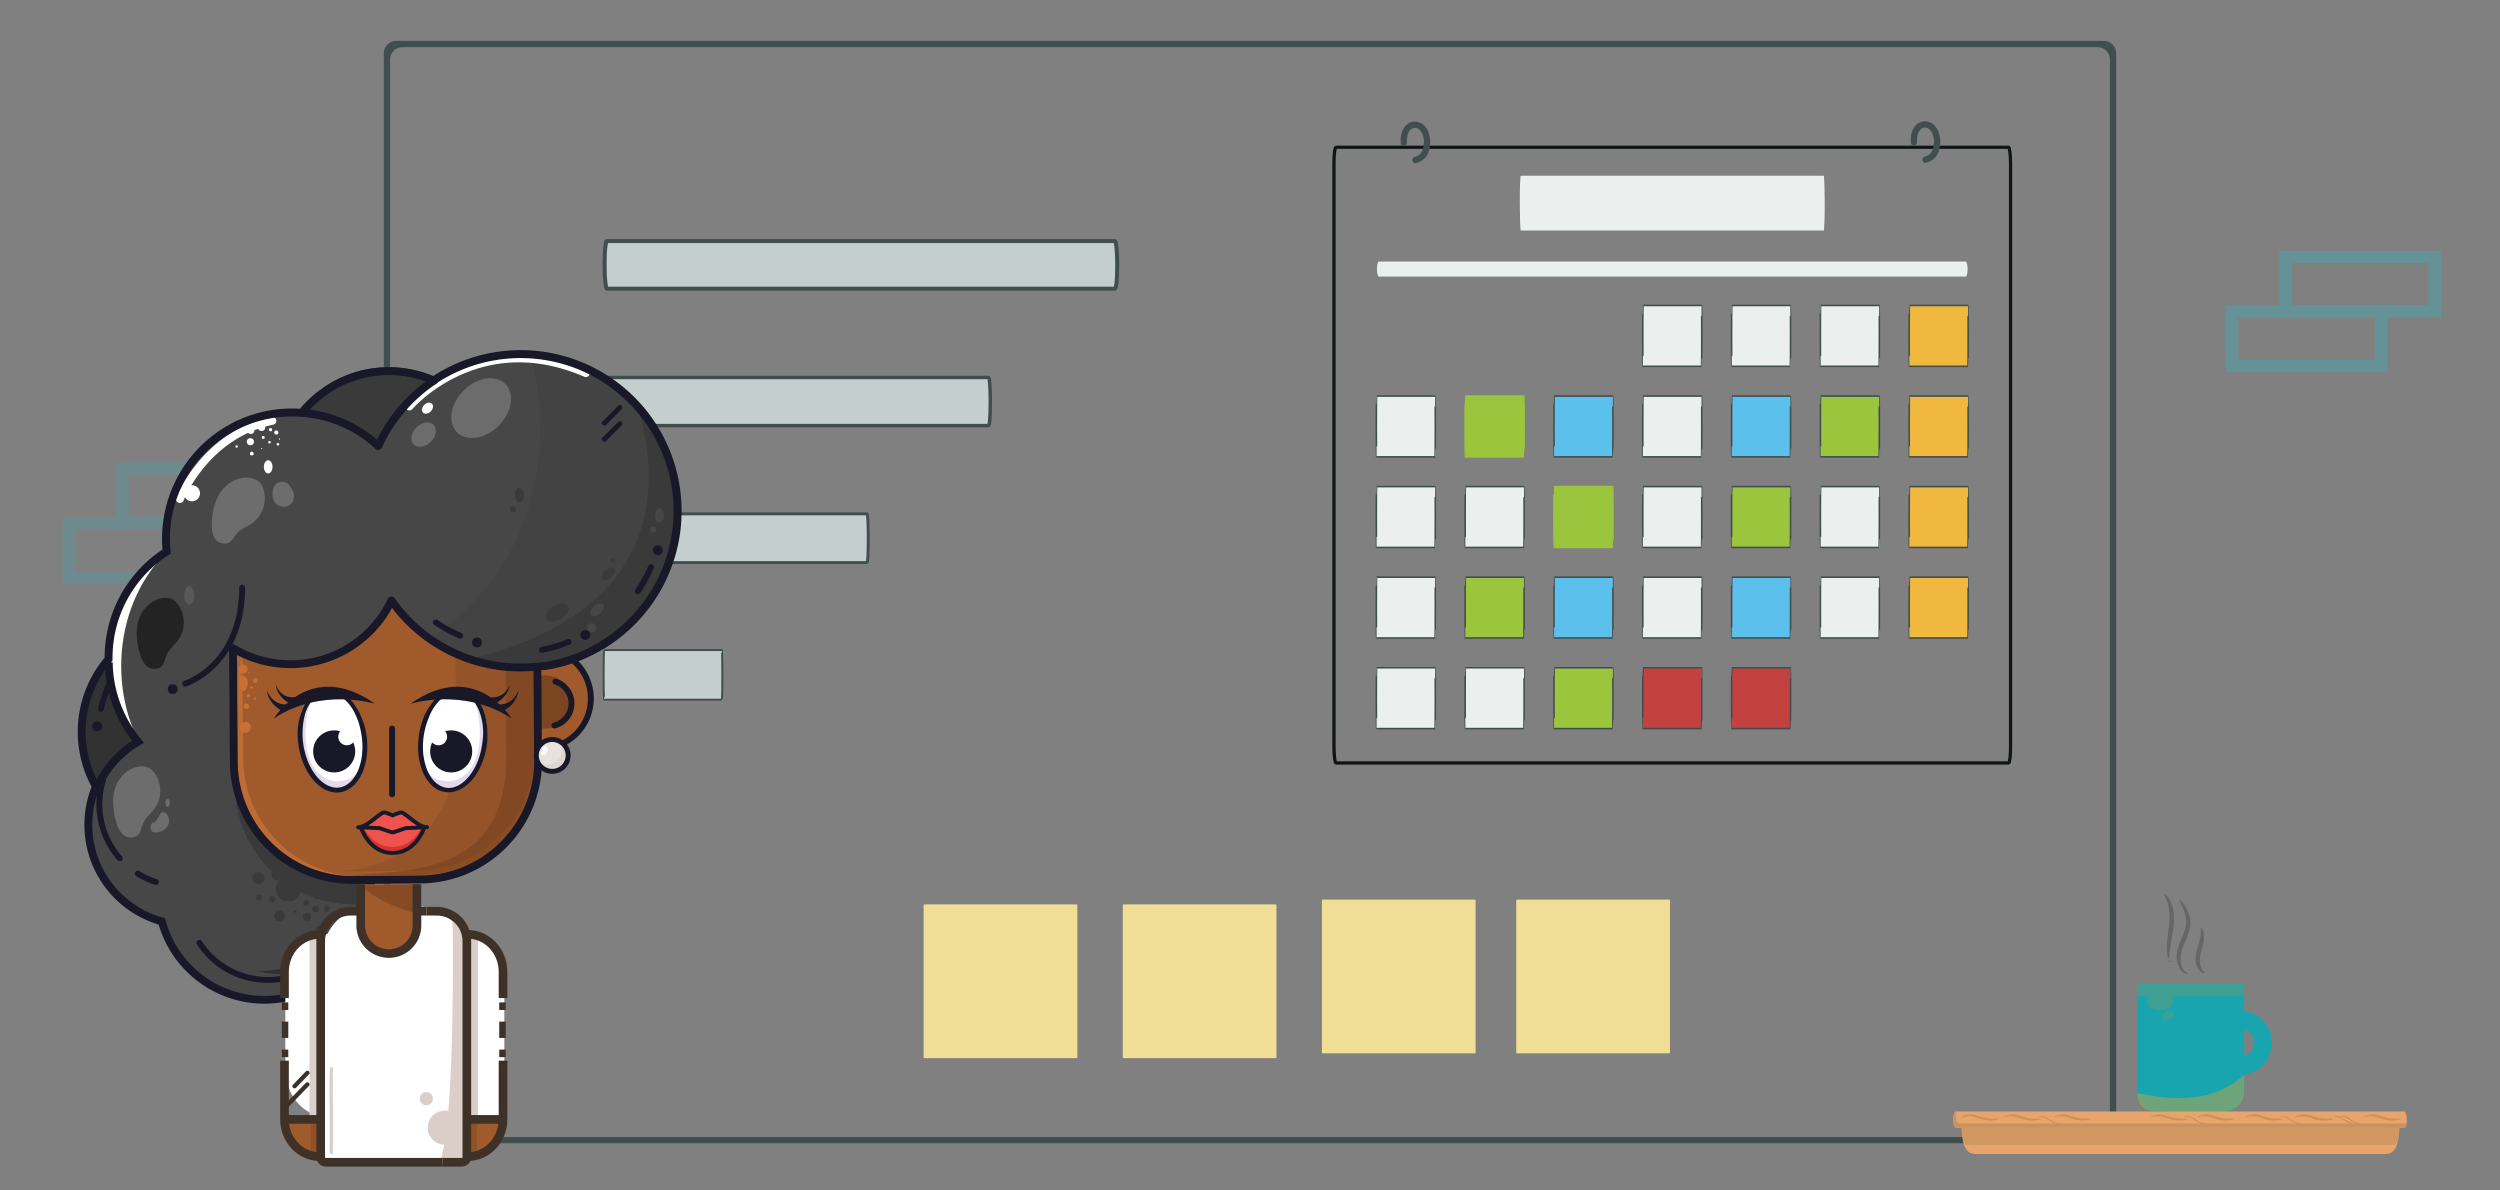 <?xml version="1.0" encoding="UTF-8" standalone="no"?>
<svg
   xmlns:dc="http://purl.org/dc/elements/1.1/"
   xmlns:cc="http://creativecommons.org/ns#"
   xmlns:rdf="http://www.w3.org/1999/02/22-rdf-syntax-ns#"
   xmlns:svg="http://www.w3.org/2000/svg"
   xmlns="http://www.w3.org/2000/svg"
   xmlns:sodipodi="http://sodipodi.sourceforge.net/DTD/sodipodi-0.dtd"
   xmlns:inkscape="http://www.inkscape.org/namespaces/inkscape"
   id="svg2584"
   width="420mm"
   height="200mm"
   version="1.1"
   viewBox="0 0 420 200"
   sodipodi:docname="MarketingPlan.svg"
   inkscape:version="1.0.1 (3bc2e813f5, 2020-09-07)">
  <rect x="0" y="0" width="420" height="200" fill="#808080" stroke="none"/>
  <defs
     id="defs181">
    <inkscape:path-effect
       effect="bspline"
       id="path-effect1349"
       is_visible="true"
       lpeversion="1"
       weight="33.333"
       steps="2"
       helper_size="0"
       apply_no_weight="true"
       apply_with_weight="true"
       only_selected="false" />
    <clipPath
       clipPathUnits="userSpaceOnUse"
       id="clipPath1424">
      <g
         inkscape:label="Clip"
         id="use1426">
        <rect
           style="fill:none;fill-opacity:1;stroke:#404e4d;stroke-width:1.587;stroke-miterlimit:4;stroke-dasharray:none;stroke-opacity:1"
           id="rect1428"
           width="18.138"
           height="12.898"
           x="112.054"
           y="85.048"
           rx="0.326"
           ry="2.542" />
      </g>
    </clipPath>
  </defs>
  <sodipodi:namedview
     pagecolor="#ffffff"
     bordercolor="#666666"
     borderopacity="1"
     objecttolerance="10"
     gridtolerance="10"
     guidetolerance="10"
     inkscape:pageopacity="0"
     inkscape:pageshadow="2"
     inkscape:window-width="1719"
     inkscape:window-height="1191"
     id="namedview179"
     showgrid="false"
     inkscape:zoom="0.65641865"
     inkscape:cx="844.66169"
     inkscape:cy="229.37211"
     inkscape:window-x="1405"
     inkscape:window-y="38"
     inkscape:window-maximized="0"
     inkscape:current-layer="svg2584"
     inkscape:document-rotation="0" />
  <g
     fill="#404e4d"
     id="g12"
     transform="translate(6.994)">
    <path
       id="rect833-7-8-0"
       d="m 59.586,6.861 c -1.164,0 -2.101,0.937 -2.101,2.101 v 181.01 c 0,1.164 0.937,2.101 2.101,2.101 h 286.84 c 1.164,0 2.101,-0.937 2.101,-2.101 V 8.962 c 0,-1.164 -0.937,-2.101 -2.101,-2.101 z m 1.035,1.058 h 284.77 c 1.151,0 2.077,0.926 2.077,2.077 v 178.94 c 0,1.151 -0.926,2.077 -2.077,2.077 h -284.77 c -1.151,0 -2.077,-0.927 -2.077,-2.077 V 9.996 c 0,-1.151 0.927,-2.077 2.077,-2.077 z"
       stroke-width="0.157" />
  </g>
  <path
     id="path1537-3"
     class="cls-6"
     d="m 10.543,86.875 v 11.181 h 27.154 v -9.197 h 8.996 v -11.176 h -27.165 v 9.194 z m 34.055,-0.103 h -22.979 v -7.001 h 22.979 z m -31.964,2.193 h 22.979 v 7.001 h -22.979 z"
     fill="#24bacc"
     opacity="0.2"
     stroke-width="0.265" />
  <path
     id="path1537-5"
     class="cls-6"
     d="m 373.941,51.325 v 11.181 h 27.154 v -9.197 h 8.996 v -11.176 h -27.165 v 9.194 z m 34.055,-0.103 h -22.979 v -7.001 h 22.979 z m -31.964,2.193 h 22.979 v 7.001 h -22.979 z"
     fill="#24bacc"
     opacity="0.2"
     stroke-width="0.265"
     style="opacity:0.3" />
  <g
     id="g1484"
     transform="translate(2.418,-38.695)">
    <rect
       style="fill:#ebefee;fill-opacity:1;stroke:#404e4d;stroke-width:0.267;stroke-miterlimit:4;stroke-dasharray:none;stroke-opacity:1"
       id="rect1496-0-83-1"
       width="9.91"
       height="10.218"
       x="273.567"
       y="90.016"
       rx="0.033"
       ry="10.218" />
    <rect
       style="fill:#ebefee;fill-opacity:1;stroke:#404e4d;stroke-width:0.267;stroke-miterlimit:4;stroke-dasharray:none;stroke-opacity:1"
       id="rect1496-0-83-7"
       width="9.91"
       height="10.218"
       x="288.487"
       y="90.016"
       rx="0.033"
       ry="10.218" />
    <rect
       style="fill:#ebefee;fill-opacity:1;stroke:#404e4d;stroke-width:0.267;stroke-miterlimit:4;stroke-dasharray:none;stroke-opacity:1"
       id="rect1496-0-83-2"
       width="9.91"
       height="10.218"
       x="303.407"
       y="90.016"
       rx="0.033"
       ry="10.218" />
    <rect
       style="fill:#f0b83e;fill-opacity:1;stroke:#404e4d;stroke-width:0.267;stroke-miterlimit:4;stroke-dasharray:none;stroke-opacity:1"
       id="rect1496-0-83-21"
       width="9.91"
       height="10.218"
       x="318.327"
       y="90.016"
       rx="0.033"
       ry="10.218" />
    <rect
       style="fill:#ebefee;fill-opacity:1;stroke:#404e4d;stroke-width:0.267;stroke-miterlimit:4;stroke-dasharray:none;stroke-opacity:1"
       id="rect1496-0-83-6"
       width="9.91"
       height="10.218"
       x="228.807"
       y="105.231"
       rx="0.033"
       ry="10.218" />
    <rect
       style="fill:#9bc53d;fill-opacity:1;stroke:#9bc53d;stroke-width:0.267;stroke-miterlimit:4;stroke-dasharray:none;stroke-opacity:1"
       id="rect1496-0-83-9-5"
       width="9.91"
       height="10.218"
       x="243.727"
       y="105.231"
       rx="0.033"
       ry="10.218" />
    <rect
       style="fill:#5bc0eb;fill-opacity:1;stroke:#404e4d;stroke-width:0.267;stroke-miterlimit:4;stroke-dasharray:none;stroke-opacity:1"
       id="rect1496-0-83-8-3"
       width="9.91"
       height="10.218"
       x="258.647"
       y="105.231"
       rx="0.033"
       ry="10.218" />
    <rect
       style="fill:#ebefee;fill-opacity:1;stroke:#404e4d;stroke-width:0.267;stroke-miterlimit:4;stroke-dasharray:none;stroke-opacity:1"
       id="rect1496-0-83-1-5"
       width="9.91"
       height="10.218"
       x="273.567"
       y="105.231"
       rx="0.033"
       ry="10.218" />
    <rect
       style="fill:#5bc0eb;fill-opacity:1;stroke:#404e4d;stroke-width:0.267;stroke-miterlimit:4;stroke-dasharray:none;stroke-opacity:1"
       id="rect1496-0-83-7-5"
       width="9.91"
       height="10.218"
       x="288.487"
       y="105.231"
       rx="0.033"
       ry="10.218" />
    <rect
       style="fill:#9bc53d;fill-opacity:1;stroke:#404e4d;stroke-width:0.267;stroke-miterlimit:4;stroke-dasharray:none;stroke-opacity:1"
       id="rect1496-0-83-2-5"
       width="9.91"
       height="10.218"
       x="303.407"
       y="105.231"
       rx="0.033"
       ry="10.218" />
    <rect
       style="fill:#f0b83e;fill-opacity:1;stroke:#404e4d;stroke-width:0.267;stroke-miterlimit:4;stroke-dasharray:none;stroke-opacity:1"
       id="rect1496-0-83-21-2"
       width="9.91"
       height="10.218"
       x="318.327"
       y="105.231"
       rx="0.033"
       ry="10.218" />
    <rect
       style="fill:#ebefee;fill-opacity:1;stroke:#404e4d;stroke-width:0.267;stroke-miterlimit:4;stroke-dasharray:none;stroke-opacity:1"
       id="rect1496-0-83-3"
       width="9.91"
       height="10.218"
       x="228.807"
       y="120.447"
       rx="0.033"
       ry="10.218" />
    <rect
       style="fill:#ebefee;fill-opacity:1;stroke:#404e4d;stroke-width:0.267;stroke-miterlimit:4;stroke-dasharray:none;stroke-opacity:1"
       id="rect1496-0-83-9-8"
       width="9.91"
       height="10.218"
       x="243.727"
       y="120.447"
       rx="0.033"
       ry="10.218" />
    <rect
       style="fill:#9bc53d;fill-opacity:1;stroke:#9bc53d;stroke-width:0.267;stroke-miterlimit:4;stroke-dasharray:none;stroke-opacity:1"
       id="rect1496-0-83-8-1"
       width="9.91"
       height="10.218"
       x="258.647"
       y="120.447"
       rx="0.033"
       ry="10.218" />
    <rect
       style="fill:#ebefee;fill-opacity:1;stroke:#404e4d;stroke-width:0.267;stroke-miterlimit:4;stroke-dasharray:none;stroke-opacity:1"
       id="rect1496-0-83-1-3"
       width="9.91"
       height="10.218"
       x="273.567"
       y="120.447"
       rx="0.033"
       ry="10.218" />
    <rect
       style="fill:#9bc53d;fill-opacity:1;stroke:#404e4d;stroke-width:0.267;stroke-miterlimit:4;stroke-dasharray:none;stroke-opacity:1"
       id="rect1496-0-83-7-6"
       width="9.91"
       height="10.218"
       x="288.487"
       y="120.447"
       rx="0.033"
       ry="10.218" />
    <rect
       style="fill:#ebefee;fill-opacity:1;stroke:#404e4d;stroke-width:0.267;stroke-miterlimit:4;stroke-dasharray:none;stroke-opacity:1"
       id="rect1496-0-83-2-7"
       width="9.91"
       height="10.218"
       x="303.407"
       y="120.447"
       rx="0.033"
       ry="10.218" />
    <rect
       style="fill:#f0b83e;fill-opacity:1;stroke:#404e4d;stroke-width:0.267;stroke-miterlimit:4;stroke-dasharray:none;stroke-opacity:1"
       id="rect1496-0-83-21-5"
       width="9.91"
       height="10.218"
       x="318.327"
       y="120.447"
       rx="0.033"
       ry="10.218" />
    <rect
       style="fill:#ebefee;fill-opacity:1;stroke:#404e4d;stroke-width:0.267;stroke-miterlimit:4;stroke-dasharray:none;stroke-opacity:1"
       id="rect1496-0-83-39"
       width="9.91"
       height="10.218"
       x="228.807"
       y="135.663"
       rx="0.033"
       ry="10.218" />
    <rect
       style="fill:#9bc53d;fill-opacity:1;stroke:#404e4d;stroke-width:0.267;stroke-miterlimit:4;stroke-dasharray:none;stroke-opacity:1"
       id="rect1496-0-83-9-2"
       width="9.91"
       height="10.218"
       x="243.727"
       y="135.663"
       rx="0.033"
       ry="10.218" />
    <rect
       style="fill:#5bc0eb;fill-opacity:1;stroke:#404e4d;stroke-width:0.267;stroke-miterlimit:4;stroke-dasharray:none;stroke-opacity:1"
       id="rect1496-0-83-8-0"
       width="9.91"
       height="10.218"
       x="258.647"
       y="135.663"
       rx="0.033"
       ry="10.218" />
    <rect
       style="fill:#ebefee;fill-opacity:1;stroke:#404e4d;stroke-width:0.267;stroke-miterlimit:4;stroke-dasharray:none;stroke-opacity:1"
       id="rect1496-0-83-1-1"
       width="9.91"
       height="10.218"
       x="273.567"
       y="135.663"
       rx="0.033"
       ry="10.218" />
    <rect
       style="fill:#5bc0eb;fill-opacity:1;stroke:#404e4d;stroke-width:0.267;stroke-miterlimit:4;stroke-dasharray:none;stroke-opacity:1"
       id="rect1496-0-83-7-67"
       width="9.91"
       height="10.218"
       x="288.487"
       y="135.663"
       rx="0.033"
       ry="10.218" />
    <rect
       style="fill:#ebefee;fill-opacity:1;stroke:#404e4d;stroke-width:0.267;stroke-miterlimit:4;stroke-dasharray:none;stroke-opacity:1"
       id="rect1496-0-83-2-6"
       width="9.91"
       height="10.218"
       x="303.407"
       y="135.663"
       rx="0.033"
       ry="10.218" />
    <rect
       style="fill:#f0b83e;fill-opacity:1;stroke:#404e4d;stroke-width:0.267;stroke-miterlimit:4;stroke-dasharray:none;stroke-opacity:1"
       id="rect1496-0-83-21-4"
       width="9.91"
       height="10.218"
       x="318.327"
       y="135.663"
       rx="0.033"
       ry="10.218" />
    <rect
       style="fill:#ebefee;fill-opacity:1;stroke:#404e4d;stroke-width:0.267;stroke-miterlimit:4;stroke-dasharray:none;stroke-opacity:1"
       id="rect1496-0-83-5"
       width="9.91"
       height="10.218"
       x="228.807"
       y="150.879"
       rx="0.033"
       ry="10.218" />
    <rect
       style="fill:#ebefee;fill-opacity:1;stroke:#404e4d;stroke-width:0.267;stroke-miterlimit:4;stroke-dasharray:none;stroke-opacity:1"
       id="rect1496-0-83-9-3"
       width="9.91"
       height="10.218"
       x="243.727"
       y="150.879"
       rx="0.033"
       ry="10.218" />
    <rect
       style="fill:#9bc53d;fill-opacity:1;stroke:#404e4d;stroke-width:0.267;stroke-miterlimit:4;stroke-dasharray:none;stroke-opacity:1"
       id="rect1496-0-83-8-4"
       width="9.91"
       height="10.218"
       x="258.647"
       y="150.879"
       rx="0.033"
       ry="10.218" />
    <rect
       style="fill:#c3423f;fill-opacity:1;stroke:#404e4d;stroke-width:0.267;stroke-miterlimit:4;stroke-dasharray:none;stroke-opacity:1"
       id="rect1496-0-83-1-7"
       width="9.91"
       height="10.218"
       x="273.567"
       y="150.879"
       rx="0.033"
       ry="10.218" />
    <rect
       style="fill:#c3423f;fill-opacity:1;stroke:#404e4d;stroke-width:0.267;stroke-miterlimit:4;stroke-dasharray:none;stroke-opacity:1"
       id="rect1496-0-83-7-64"
       width="9.91"
       height="10.218"
       x="288.487"
       y="150.879"
       rx="0.033"
       ry="10.218" />
    <rect
       style="fill:none;stroke:#101414;stroke-width:0.546;stroke-miterlimit:4;stroke-dasharray:none;stroke-opacity:1"
       id="rect1311"
       width="113.666"
       height="103.435"
       x="221.689"
       y="63.436"
       rx="0.326"
       ry="2.707" />
    <rect
       style="fill:#ebefee;fill-opacity:1;stroke:none;stroke-width:0.421;stroke-miterlimit:4;stroke-dasharray:none;stroke-opacity:1"
       id="rect1496-0-83-1-0"
       width="99.238"
       height="2.542"
       x="228.903"
       y="82.627"
       rx="0.326"
       ry="2.542" />
    <rect
       style="fill:#ebefee;fill-opacity:1;stroke:none;stroke-width:0.577;stroke-miterlimit:4;stroke-dasharray:none;stroke-opacity:1"
       id="rect1496-0-83-1-0-0"
       width="51.229"
       height="9.217"
       x="252.907"
       y="68.213"
       rx="0.169"
       ry="9.217" />
    <path
       style="fill:none;stroke:#404e4d;stroke-width:1.058;stroke-linecap:round;stroke-linejoin:miter;stroke-miterlimit:4;stroke-dasharray:none;stroke-opacity:1"
       d="m 233.428,62.66 c -0.158,-1.895 0.773,-2.969 1.781,-3.016 1.468,0.033 2.109,1.484 2.131,2.96 -0.114,1.456 -0.388,2.473 -1.956,2.979 v 0"
       id="path1432"
       sodipodi:nodetypes="ccccc" />
    <path
       style="fill:none;stroke:#404e4d;stroke-width:1.058;stroke-linecap:round;stroke-linejoin:miter;stroke-miterlimit:4;stroke-dasharray:none;stroke-opacity:1"
       d="m 319.121,62.607 c -0.158,-1.895 0.773,-2.969 1.781,-3.016 1.468,0.033 2.109,1.484 2.131,2.96 -0.114,1.456 -0.388,2.473 -1.956,2.979 v 0"
       id="path1432-8"
       sodipodi:nodetypes="ccccc" />
  </g>
  <style
     type="text/css"
     id="style1486">
	.st0{fill:none;stroke:#000000;stroke-width:2;stroke-linecap:round;stroke-linejoin:round;stroke-miterlimit:10;}
</style>
  <rect
     style="fill:#c3cecd;fill-opacity:1;stroke:#404e4d;stroke-width:0.673;stroke-linecap:round;stroke-miterlimit:4;stroke-dasharray:none;stroke-opacity:1"
     id="rect1633"
     width="86.113"
     height="7.996"
     x="101.578"
     y="40.498"
     rx="0.373"
     ry="3.603" />
  <style
     type="text/css"
     id="style1504">
	.st0{fill:none;stroke:#000000;stroke-width:2;stroke-linecap:round;stroke-linejoin:round;stroke-miterlimit:10;}
</style>
  <style
     type="text/css"
     id="style1525">
	.st0{fill:none;stroke:#000000;stroke-width:2;stroke-linecap:round;stroke-linejoin:round;stroke-miterlimit:10;}
</style>
  <style
     type="text/css"
     id="style1543">
	.st0{fill:none;stroke:#000000;stroke-width:2;stroke-linecap:round;stroke-linejoin:round;stroke-miterlimit:10;}
</style>
  <style
     type="text/css"
     id="style1579">
	.st0{fill:none;stroke:#000000;stroke-width:2;stroke-linecap:round;stroke-linejoin:round;stroke-miterlimit:10;}
</style>
  <style
     type="text/css"
     id="style1597">
	.st0{fill:none;stroke:#000000;stroke-width:2;stroke-linecap:round;stroke-linejoin:round;stroke-miterlimit:10;}
</style>
  <style
     type="text/css"
     id="style1615">
	.st0{fill:none;stroke:#000000;stroke-width:2;stroke-linecap:round;stroke-linejoin:round;stroke-miterlimit:10;}
</style>
  <rect
     id="postit-9-9"
     style="opacity:1;fill:#f0de97;fill-opacity:1;stroke-width:0.263"
     width="25.824"
     height="25.824"
     x="155.169"
     y="151.944"
     ry="0.117" />
  <g
     id="table-with-coffee"
     transform="matrix(0.843,0,0,0.843,323.566,112.227)">
    <path
       class="cls-7"
       d="m 62.612,81.126 h -2.941 v -3.609 h 2.941 a 2.762,2.797 0 0 0 0,-5.594 h -0.089 v -3.609 h 0.089 a 6.327,6.406 0 0 1 0,12.812 z"
       id="path1541"
       style="fill:#19a5af;stroke-width:0.179" />
    <path
       class="cls-7"
       d="m 42.859,62.901 h 19.737 a 0.818,0.828 0 0 1 0.818,0.828 v 20.661 a 3.903,3.952 0 0 1 -3.903,3.954 h -13.562 a 3.903,3.952 0 0 1 -3.903,-3.952 v -20.665 a 0.818,0.828 0 0 1 0.818,-0.828 z"
       id="path1543"
       style="fill:#19a5af;stroke-width:0.179" />
    <path
       class="cls-8"
       d="m 63.414,81.056 v 3.248 c 0,2.93 -2.347,4.224 -5.241,4.224 l -12.138,-0.18 c -2.308,0 -3.894,-0.902 -3.894,-3.609 2.204,0.226 13.432,3.605 21.273,-3.683 z"
       id="path1545"
       style="opacity:0.4;fill:#eba42c;stroke-width:0.179" />
    <path
       class="cls-9"
       d="m 63.414,63.728 a 0.82,0.83 0 0 0 -0.82,-0.826 h -19.737 a 0.818,0.828 0 0 0 -0.818,0.828 v 1.698 h 2.418 a 1.415,1.433 0 0 0 -0.429,0.992 c 0,1.003 1.178,1.817 2.632,1.817 1.454,0 2.632,-0.814 2.632,-1.817 a 1.415,1.433 0 0 0 -0.429,-0.992 h 14.551 z"
       id="path1547"
       style="opacity:0.2;fill:#d38a20;stroke-width:0.179" />
    <ellipse
       class="cls-9"
       cx="21.109"
       cy="81.889"
       rx="1.222"
       ry="0.841"
       transform="matrix(0.934,-0.356,0.348,0.937,0,0)"
       id="ellipse1549"
       style="opacity:0.2;fill:#d38a20;stroke-width:0.178" />
    <path
       class="cls-38"
       d="M 91.477,96.855 H 9.949 c -1.572,0 -2.846,-0.872 -2.846,-5.955 H 94.323 c 0,5.081 -1.274,5.955 -2.846,5.955 z"
       id="path1679"
       style="fill:#e7a56b;stroke-width:0.1" />
    <path
       class="cls-39"
       d="M 7.103,91.622 H 94.323 v 0 a 1.06,3.429 0 0 1 -1.06,3.429 H 8.163 a 1.06,3.429 0 0 1 -1.06,-3.429 z"
       id="path1681"
       style="opacity:0.7;fill:#c8935f;stroke-width:0.1" />
    <rect
       class="cls-38"
       y="88.372"
       width="90.401"
       height="3.248"
       rx="0.502"
       ry="1.624"
       id="rect1683"
       x="5.429"
       style="fill:#e7a56b;stroke-width:0.1" />
    <path
       class="cls-40"
       d="m 95.869,90.73 c -0.069,0.509 -0.335,0.89 -0.652,0.89 H 6.043 c -0.368,0 -0.558,-0.516 -0.558,-1.146 v -0.955 c 0,-0.541 0.223,-1 0.52,-1.117 a 0.198,0.639 0 0 0 -0.017,0.256 v 0.955 c 0,0.63 0.301,1.146 0.67,1.146 H 95.719 a 1.236,3.997 0 0 0 0.15,-0.029 z"
       id="path1685"
       style="fill:#c8935f;stroke-width:0.1" />
    <path
       class="cls-40"
       d="m 10.866,89.391 a 26.494,85.673 0 0 0 2.662,0.417 c 0.342,0 0.618,-0.016 0.809,-0.024 0.191,-0.007 0.297,0 0.298,0.031 0,0.031 -0.104,0.085 -0.295,0.148 -0.191,0.063 -0.468,0.128 -0.81,0.17 a 19.686,63.659 0 0 1 -2.679,-0.283 l -0.757,-0.254 c -0.245,-0.092 -0.48,-0.15 -0.705,-0.18 -0.45,-0.079 -0.855,-0.081 -1.196,-0.051 -0.682,0.065 -1.103,0.227 -1.105,0.155 0,-0.029 0.102,-0.11 0.292,-0.204 0.19,-0.094 0.465,-0.206 0.809,-0.276 a 11.658,37.697 0 0 1 1.207,-0.049 c 0.227,0.029 0.466,0.078 0.711,0.164 z"
       id="path1687"
       style="fill:#c8935f;stroke-width:0.1" />
    <path
       class="cls-40"
       d="m 19.18,89.391 a 26.494,85.673 0 0 0 2.662,0.417 c 0.341,0 0.618,-0.016 0.809,-0.024 0.191,-0.007 0.297,0 0.298,0.031 0,0.031 -0.104,0.085 -0.295,0.148 -0.191,0.063 -0.468,0.128 -0.81,0.17 a 19.686,63.659 0 0 1 -2.679,-0.283 l -0.757,-0.256 c -0.245,-0.092 -0.48,-0.15 -0.705,-0.18 -0.45,-0.079 -0.855,-0.081 -1.196,-0.051 -0.682,0.065 -1.103,0.227 -1.105,0.155 0,-0.029 0.102,-0.11 0.292,-0.204 0.19,-0.094 0.465,-0.206 0.809,-0.276 a 11.658,37.697 0 0 1 1.207,-0.049 c 0.227,0.029 0.466,0.078 0.711,0.164 z"
       id="path1689"
       style="fill:#c8935f;stroke-width:0.1" />
    <path
       class="cls-40"
       d="m 48.477,89.391 a 26.494,85.673 0 0 0 2.662,0.417 c 0.342,0 0.618,-0.016 0.809,-0.024 0.191,-0.007 0.297,0 0.298,0.031 0,0.031 -0.104,0.085 -0.295,0.148 -0.191,0.063 -0.468,0.128 -0.81,0.17 a 19.686,63.659 0 0 1 -2.679,-0.283 l -0.757,-0.256 c -0.245,-0.092 -0.48,-0.15 -0.705,-0.18 -0.45,-0.079 -0.855,-0.081 -1.196,-0.051 -0.682,0.065 -1.103,0.227 -1.105,0.155 0,-0.029 0.102,-0.11 0.292,-0.204 0.19,-0.094 0.465,-0.206 0.809,-0.276 a 11.658,37.697 0 0 1 1.207,-0.049 c 0.227,0.029 0.466,0.078 0.711,0.164 z"
       id="path1691"
       style="fill:#c8935f;stroke-width:0.1" />
    <path
       class="cls-40"
       d="m 67.394,89.391 a 26.494,85.673 0 0 0 2.662,0.417 c 0.342,0 0.618,-0.016 0.809,-0.024 0.191,-0.007 0.297,0 0.298,0.031 0,0.031 -0.104,0.085 -0.295,0.148 -0.191,0.063 -0.468,0.128 -0.81,0.17 a 19.686,63.659 0 0 1 -2.679,-0.283 l -0.757,-0.256 c -0.245,-0.092 -0.48,-0.15 -0.705,-0.18 -0.45,-0.079 -0.855,-0.081 -1.196,-0.051 -0.682,0.065 -1.103,0.227 -1.105,0.155 0,-0.029 0.102,-0.11 0.292,-0.204 0.19,-0.094 0.465,-0.206 0.809,-0.276 a 11.658,37.697 0 0 1 1.207,-0.049 c 0.227,0.029 0.466,0.078 0.711,0.164 z"
       id="path1693"
       style="fill:#c8935f;stroke-width:0.1" />
    <path
       class="cls-40"
       d="m 72.809,89.98 a 15.919,51.477 0 0 0 1.585,0.74 c 0.204,0.063 0.37,0.105 0.484,0.135 a 0.747,2.416 0 0 1 0.178,0.074 0.703,2.272 0 0 1 -0.179,0.034 c -0.116,0 -0.282,-0.011 -0.488,-0.049 a 11.83,38.255 0 0 1 -1.597,-0.664 l -0.446,-0.292 c -0.145,-0.101 -0.284,-0.18 -0.418,-0.244 -0.267,-0.13 -0.51,-0.208 -0.715,-0.251 -0.409,-0.087 -0.663,-0.067 -0.664,-0.112 a 0.67,2.165 0 0 1 0.179,-0.069 c 0.115,-0.022 0.282,-0.038 0.488,-0.016 a 7.004,22.65 0 0 1 0.725,0.193 c 0.135,0.06 0.279,0.132 0.422,0.229 z"
       id="path1695"
       style="fill:#c8935f;stroke-width:0.1" />
    <path
       class="cls-40"
       d="m 53.78,89.98 a 15.919,51.477 0 0 0 1.585,0.74 c 0.204,0.063 0.37,0.105 0.484,0.135 a 0.747,2.416 0 0 1 0.178,0.074 0.703,2.272 0 0 1 -0.179,0.034 c -0.115,0 -0.282,-0.011 -0.488,-0.049 a 11.83,38.255 0 0 1 -1.597,-0.664 l -0.446,-0.292 c -0.145,-0.101 -0.284,-0.18 -0.418,-0.244 -0.267,-0.13 -0.51,-0.208 -0.715,-0.251 -0.409,-0.087 -0.663,-0.067 -0.664,-0.112 a 0.67,2.165 0 0 1 0.179,-0.069 c 0.115,-0.022 0.282,-0.038 0.488,-0.016 a 7.004,22.65 0 0 1 0.725,0.193 c 0.135,0.06 0.279,0.132 0.422,0.229 z"
       id="path1697"
       style="fill:#c8935f;stroke-width:0.1" />
    <path
       class="cls-40"
       d="m 24.651,89.98 a 15.919,51.477 0 0 0 1.585,0.74 c 0.204,0.063 0.37,0.105 0.484,0.135 a 0.747,2.416 0 0 1 0.178,0.074 0.703,2.272 0 0 1 -0.179,0.034 c -0.116,0 -0.282,-0.011 -0.488,-0.049 a 11.83,38.255 0 0 1 -1.597,-0.664 l -0.446,-0.292 c -0.145,-0.101 -0.284,-0.18 -0.418,-0.244 -0.267,-0.13 -0.51,-0.208 -0.715,-0.251 -0.409,-0.087 -0.664,-0.067 -0.664,-0.112 a 0.67,2.165 0 0 1 0.179,-0.069 c 0.115,-0.022 0.282,-0.038 0.488,-0.016 a 7.004,22.65 0 0 1 0.725,0.193 c 0.135,0.06 0.279,0.132 0.422,0.229 z"
       id="path1699"
       style="fill:#c8935f;stroke-width:0.1" />
    <path
       class="cls-40"
       d="m 83.467,89.98 a 15.919,51.477 0 0 0 1.585,0.74 c 0.204,0.063 0.37,0.105 0.484,0.135 a 0.747,2.416 0 0 1 0.178,0.074 0.703,2.272 0 0 1 -0.179,0.034 c -0.116,0 -0.282,-0.011 -0.488,-0.049 a 11.83,38.255 0 0 1 -1.597,-0.664 l -0.446,-0.292 c -0.145,-0.101 -0.284,-0.18 -0.418,-0.244 -0.267,-0.13 -0.51,-0.208 -0.715,-0.251 -0.409,-0.087 -0.663,-0.067 -0.664,-0.112 a 0.67,2.165 0 0 1 0.179,-0.069 c 0.115,-0.022 0.282,-0.038 0.488,-0.016 a 7.004,22.65 0 0 1 0.725,0.193 c 0.135,0.06 0.279,0.132 0.422,0.229 z"
       id="path1701"
       style="fill:#c8935f;stroke-width:0.1" />
    <path
       class="cls-40"
       d="m 84.751,89.98 a 15.919,51.477 0 0 0 1.585,0.74 c 0.204,0.063 0.37,0.105 0.484,0.135 a 0.747,2.416 0 0 1 0.178,0.074 0.703,2.272 0 0 1 -0.179,0.034 c -0.115,0 -0.282,-0.011 -0.488,-0.049 a 11.83,38.255 0 0 1 -1.597,-0.664 l -0.446,-0.292 c -0.145,-0.101 -0.284,-0.18 -0.418,-0.244 -0.267,-0.13 -0.51,-0.208 -0.715,-0.251 -0.409,-0.087 -0.663,-0.067 -0.664,-0.112 a 0.67,2.165 0 0 1 0.179,-0.069 c 0.115,-0.022 0.282,-0.038 0.488,-0.016 a 7.004,22.65 0 0 1 0.725,0.193 c 0.135,0.06 0.279,0.132 0.422,0.229 z"
       id="path1703"
       style="fill:#c8935f;stroke-width:0.1" />
    <path
       class="cls-40"
       d="m 77.327,89.391 a 26.494,85.673 0 0 0 2.662,0.417 c 0.342,0 0.618,-0.016 0.809,-0.024 0.191,-0.007 0.297,0 0.298,0.031 0,0.031 -0.104,0.085 -0.295,0.148 -0.191,0.063 -0.468,0.128 -0.81,0.17 a 19.686,63.659 0 0 1 -2.679,-0.283 l -0.757,-0.256 c -0.245,-0.092 -0.48,-0.15 -0.705,-0.18 -0.45,-0.079 -0.855,-0.081 -1.196,-0.051 -0.682,0.065 -1.103,0.227 -1.105,0.155 0,-0.029 0.102,-0.11 0.292,-0.204 0.19,-0.094 0.465,-0.206 0.809,-0.276 a 11.658,37.697 0 0 1 1.207,-0.049 c 0.227,0.029 0.466,0.078 0.711,0.164 z"
       id="path1705"
       style="fill:#c8935f;stroke-width:0.1" />
    <path
       class="cls-40"
       d="m 77.327,89.391 a 26.494,85.673 0 0 0 2.662,0.417 c 0.342,0 0.618,-0.016 0.809,-0.024 0.191,-0.007 0.297,0 0.298,0.031 0,0.031 -0.104,0.085 -0.295,0.148 -0.191,0.063 -0.468,0.128 -0.81,0.17 a 19.686,63.659 0 0 1 -2.679,-0.283 l -0.757,-0.256 c -0.245,-0.092 -0.48,-0.15 -0.705,-0.18 -0.45,-0.079 -0.855,-0.081 -1.196,-0.051 -0.682,0.065 -1.103,0.227 -1.105,0.155 0,-0.029 0.102,-0.11 0.292,-0.204 0.19,-0.094 0.465,-0.206 0.809,-0.276 a 11.658,37.697 0 0 1 1.207,-0.049 c 0.227,0.029 0.466,0.078 0.711,0.164 z"
       id="path1707"
       style="fill:#c8935f;stroke-width:0.1" />
    <path
       class="cls-40"
       d="m 90.943,89.391 a 26.494,85.673 0 0 0 2.662,0.417 c 0.342,0 0.618,-0.016 0.809,-0.024 0.191,-0.007 0.297,0 0.298,0.031 0,0.031 -0.104,0.085 -0.295,0.148 -0.191,0.063 -0.468,0.128 -0.81,0.17 a 19.686,63.659 0 0 1 -2.679,-0.283 l -0.757,-0.256 c -0.245,-0.092 -0.48,-0.15 -0.705,-0.18 -0.45,-0.079 -0.855,-0.081 -1.196,-0.051 -0.682,0.065 -1.103,0.227 -1.105,0.155 0,-0.029 0.102,-0.11 0.292,-0.204 0.19,-0.094 0.465,-0.206 0.809,-0.276 a 11.658,37.697 0 0 1 1.207,-0.049 c 0.227,0.029 0.466,0.078 0.711,0.164 z"
       id="path1709"
       style="fill:#c8935f;stroke-width:0.1" />
    <path
       class="cls-40"
       d="m 57.796,89.391 a 26.494,85.673 0 0 0 2.662,0.417 c 0.342,0 0.618,-0.016 0.809,-0.024 0.191,-0.007 0.297,0 0.298,0.031 0,0.031 -0.104,0.085 -0.295,0.148 -0.191,0.063 -0.468,0.128 -0.81,0.17 a 19.686,63.659 0 0 1 -2.679,-0.283 l -0.757,-0.256 c -0.245,-0.092 -0.48,-0.15 -0.705,-0.18 -0.45,-0.079 -0.855,-0.081 -1.196,-0.051 -0.682,0.065 -1.103,0.227 -1.105,0.155 0,-0.029 0.102,-0.11 0.292,-0.204 0.19,-0.094 0.465,-0.206 0.809,-0.276 a 11.658,37.697 0 0 1 1.207,-0.049 c 0.227,0.029 0.466,0.078 0.711,0.164 z"
       id="path1711"
       style="fill:#c8935f;stroke-width:0.1" />
    <path
       class="cls-40"
       d="m 29.225,89.391 a 26.494,85.673 0 0 0 2.662,0.417 c 0.342,0 0.618,-0.016 0.809,-0.024 0.191,-0.007 0.297,0 0.298,0.031 0,0.031 -0.104,0.085 -0.295,0.148 -0.191,0.063 -0.468,0.128 -0.81,0.17 a 19.686,63.659 0 0 1 -2.679,-0.283 l -0.757,-0.256 c -0.245,-0.092 -0.48,-0.15 -0.705,-0.18 -0.45,-0.079 -0.855,-0.081 -1.196,-0.051 -0.682,0.065 -1.103,0.227 -1.105,0.155 0,-0.029 0.102,-0.11 0.292,-0.204 0.19,-0.094 0.465,-0.206 0.809,-0.276 a 11.658,37.697 0 0 1 1.207,-0.049 c 0.227,0.029 0.466,0.078 0.711,0.164 z"
       id="path1713"
       style="fill:#c8935f;stroke-width:0.1" />
    <g
       class="cls-41"
       id="g1723"
       transform="matrix(0.178,0,0,0.18,8.703,-37.609)"
       style="opacity:0.2">
      <path
         class="cls-42"
         d="m 238,506.61 c 2.38,-5.66 4.21,-11 4.37,-16 a 32.72,32.72 0 0 0 -2.48,-13.08 c -1.41,-3.69 -2.86,-6.64 -3.75,-8.75 -0.89,-2.11 -1.29,-3.36 -1,-3.54 0.29,-0.18 1.25,0.71 2.69,2.52 a 53.15,53.15 0 0 1 5.34,8.3 38.9,38.9 0 0 1 2.65,6.48 28.82,28.82 0 0 1 1.24,8.15 34.06,34.06 0 0 1 -1.23,9 70.86,70.86 0 0 1 -3.12,8.85 c -1.2,2.91 -2.43,5.67 -3.49,8.33 -0.53,1.33 -1,2.63 -1.44,3.91 l -0.55,1.85 -0.43,1.85 a 29.28,29.28 0 0 0 0.28,13.17 19.4,19.4 0 0 0 2,4.58 c 0.42,0.59 0.81,1.17 1.22,1.65 0.41,0.48 0.8,0.93 1.21,1.27 0.41,0.34 0.76,0.66 1.08,0.95 0.32,0.29 0.63,0.45 0.86,0.65 0.46,0.38 0.7,0.67 0.64,0.84 -0.06,0.17 -0.41,0.2 -1,0.11 a 9,9 0 0 1 -1.17,-0.26 c -0.43,-0.17 -0.93,-0.39 -1.5,-0.66 a 14.39,14.39 0 0 1 -1.74,-1.12 18.14,18.14 0 0 1 -1.81,-1.69 19,19 0 0 1 -3.14,-5.12 29.61,29.61 0 0 1 -1.51,-15.16 c 0.11,-0.71 0.26,-1.43 0.4,-2.16 0.14,-0.73 0.37,-1.45 0.56,-2.19 q 0.64,-2.13 1.42,-4.25 c 1.05,-2.83 2.26,-5.64 3.4,-8.48 z"
         id="path1715" />
      <path
         class="cls-42"
         d="m 254.09,522.29 c 0.93,-3.72 2.09,-7 2.92,-10 a 48.16,48.16 0 0 0 1.62,-7.9 c 0.51,-4.51 -0.29,-7.37 0.41,-7.67 0.3,-0.13 1,0.43 1.64,1.73 a 16,16 0 0 1 1.56,6 32.75,32.75 0 0 1 -0.65,9 c -0.64,3.28 -1.67,6.68 -2.54,10.15 a 37.11,37.11 0 0 0 -1.35,9.55 19.57,19.57 0 0 0 1.59,7.37 c 1.74,4 4.4,5.48 4.07,6.19 -0.07,0.16 -0.31,0.23 -0.72,0.21 a 5,5 0 0 1 -1.68,-0.44 11.73,11.73 0 0 1 -4.8,-4.16 19.1,19.1 0 0 1 -3.16,-8.86 32.64,32.64 0 0 1 1.09,-11.17 z"
         id="path1717" />
      <ellipse
         class="cls-42"
         cx="224.5"
         cy="533.49"
         rx="2.55"
         ry="0.5"
         id="ellipse1719" />
      <path
         class="cls-42"
         d="m 223.25,493.63 a 82.08,82.08 0 0 0 0.4,-13.7 47.42,47.42 0 0 0 -1.9,-10.86 c -1.84,-6 -4.43,-9.22 -3.81,-9.76 0.24,-0.22 1.21,0.3 2.6,1.66 a 23.64,23.64 0 0 1 4.59,6.8 39.14,39.14 0 0 1 3.21,11.71 65.11,65.11 0 0 1 0,14.69 c -0.56,5.12 -1.42,9.87 -2.17,14.15 -0.75,4.28 -1.39,8.09 -1.78,11.3 -0.84,6.42 -0.79,10.48 -1.53,10.58 -0.74,0.1 -2,-4 -2.07,-10.78 a 92.38,92.38 0 0 1 0.73,-11.77 c 0.48,-4.38 1.2,-9.11 1.73,-14.02 z"
         id="path1721" />
    </g>
  </g>
  <rect
     style="fill:#c3cecd;fill-opacity:1;stroke:#404e4d;stroke-width:0.587;stroke-linecap:round;stroke-miterlimit:4;stroke-dasharray:none;stroke-opacity:1"
     id="rect1633-4"
     width="64.836"
     height="8.082"
     x="101.535"
     y="63.417"
     rx="0.281"
     ry="3.641" />
  <rect
     style="fill:#c3cecd;fill-opacity:1;stroke:#404e4d;stroke-width:0.489;stroke-linecap:round;stroke-miterlimit:4;stroke-dasharray:none;stroke-opacity:1"
     id="rect1633-1"
     width="44.378"
     height="8.181"
     x="101.485"
     y="86.329"
     rx="0.192"
     ry="3.686" />
  <rect
     style="fill:#c3cecd;fill-opacity:1;stroke:#404e4d;stroke-width:0.331;stroke-linecap:round;stroke-miterlimit:4;stroke-dasharray:none;stroke-opacity:1"
     id="rect1633-26"
     width="19.949"
     height="8.338"
     x="101.406"
     y="109.212"
     rx="0.086"
     ry="3.757" />
  <g
     id="character-confidant"
     transform="matrix(0.864,0,0,0.864,-305.205,60.763)">
    <g
       id="g7187"
       transform="matrix(1.017,0,0,1.017,-6.259,0.038)">
      <circle
         class="cls-16"
         cx="427.744"
         cy="22.369"
         r="21.356"
         id="circle204"
         style="fill:#3a3a3a;stroke-width:0.188" />
      <circle
         class="cls-23"
         cx="390.141"
         cy="71.187"
         r="21.356"
         id="circle206"
         style="fill:#323233;stroke-width:0.188" />
      <circle
         class="cls-24"
         cx="456.743"
         cy="64.694"
         r="9.555"
         id="circle208"
         style="fill:#a05a2c;fill-opacity:1;stroke-width:0.188" />
      <circle
         class="cls-19"
         cx="454.786"
         cy="64.694"
         r="9.555"
         id="circle210"
         style="fill:#a05a2c;fill-opacity:1;stroke-width:0.188" />
      <path
         class="cls-7"
         d="m 456.914,74.484 a 10.398,10.398 0 0 1 -1.129,-0.062 10.119,10.119 0 1 1 11.179,-8.936 v 0 a 10.136,10.136 0 0 1 -10.05,8.998 z m -0.013,-19.109 a 8.999,8.999 0 1 0 1.003,0.056 9.001,9.001 0 0 0 -1.003,-0.056 z"
         id="path212"
         style="fill:#181828;stroke-width:0.188" />
      <circle
         class="cls-25"
         cx="457.731"
         cy="65.024"
         r="5.098"
         id="circle214"
         style="opacity:0.61;fill:#66381b;fill-opacity:1;stroke-width:0.188" />
      <path
         class="cls-7"
         d="m 459.494,70.092 a 0.565,0.565 0 0 1 -0.141,-1.112 3.802,3.802 0 0 0 0.141,-7.319 0.565,0.565 0 0 1 0.327,-1.08 4.931,4.931 0 0 1 -0.188,9.493 0.544,0.544 0 0 1 -0.139,0.019 z"
         id="path216"
         style="fill:#181828;stroke-width:0.188" />
      <circle
         class="cls-26"
         cx="404.171"
         cy="101.961"
         r="20.338"
         id="circle220"
         style="fill:#474747;stroke-width:0.188" />
      <circle
         class="cls-26"
         cx="409.448"
         cy="34.133"
         r="24.108"
         id="circle218"
         style="fill:#474747;stroke-width:0.188" />
      <circle
         class="cls-26"
         cx="389.627"
         cy="88.872"
         r="19.128"
         id="circle222"
         style="fill:#474747;stroke-width:0.188" />
      <circle
         class="cls-26"
         cx="401.107"
         cy="57.232"
         r="24.108"
         id="circle224"
         style="fill:#474747;stroke-width:0.188" />
      <circle
         class="cls-2"
         cx="398.468"
         cy="57.232"
         r="24.108"
         id="circle226"
         style="fill:#ffffff;stroke-width:0.188" />
      <ellipse
         class="cls-26"
         cx="400.777"
         cy="58.156"
         rx="24.108"
         ry="28.333"
         id="ellipse228"
         style="fill:#474747;stroke-width:0.188" />
      <rect
         style="opacity:1;fill:#a05a2c;fill-opacity:1;stroke-width:0.514"
         id="rect7023"
         width="56.885"
         height="55.562"
         x="398.787"
         y="42.735"
         ry="19.946" />
      <path
         class="cls-7"
         d="m 372.58,82.074 -1.391,-0.565 a 20.001,20.001 0 0 1 7.586,-9.075 24.842,24.842 0 0 1 -5.237,-14.977 l 1.506,-0.015 a 23.347,23.347 0 0 0 5.433,14.702 l 0.565,0.683 -0.768,0.45 a 18.492,18.492 0 0 0 -7.693,8.796 z"
         id="path230"
         style="fill:#181828;stroke-width:0.188" />
      <path
         class="cls-30"
         d="m 456.297,23.76 -56.844,0.376 0.565,51.772 a 22.647,22.647 0 0 0 21.473,22.452 l -2.258,0.028 c -12.506,0.09 -20.647,-9.974 -20.737,-22.48 l -0.376,-51.772 58.171,-0.422 z"
         id="path242"
         style="opacity:0.75;fill:#c87137;stroke-width:0.188" />
      <path
         class="cls-16"
         d="m 424.458,103.688 -3.199,0.023 a 22.646,22.646 0 0 1 -22.772,-21.24 c 0.201,-0.06 0.405,-0.115 0.61,-0.167 a 22.649,22.649 0 0 0 22.154,17.229 l 3.128,-0.023 a 20.195,20.195 0 0 1 0.079,4.178 z"
         id="path246"
         style="fill:#3a3a3a;stroke-width:0.188" />
      <path
         class="cls-29"
         d="M 455.672,74.485 A 22.644,22.644 0 0 1 433.193,97.293 l -12.882,0.094 q -1.129,0 -2.215,-0.092 h 0.145 a 22.644,22.644 0 0 0 22.48,-22.809 l -0.376,-51.663 14.952,-0.109 z"
         id="path240"
         style="opacity:0.2;fill:#66381b;fill-opacity:1;stroke-width:0.188" />
      <path
         class="cls-31"
         d="m 456.111,23.545 0.376,51.772 a 22.642,22.642 0 0 1 -22.482,22.805 l -12.882,0.094 c -0.224,0 -0.446,0 -0.67,0 11.534,-1.129 29.833,0 29.833,-22.702 l -0.376,-51.772 z"
         id="path244"
         style="opacity:0.38;fill:#66381b;fill-opacity:1;stroke-width:0.188" />
      <circle
         class="cls-26"
         cx="453.145"
         cy="28.86"
         r="30.004"
         id="circle250"
         style="fill:#474747;stroke-width:0.188" />
      <circle
         class="cls-26"
         cx="409.273"
         cy="36.883"
         r="21.356"
         id="circle248"
         style="fill:#474747;stroke-width:0.188" />
      <path
         class="cls-32"
         d="M 482.962,31.694 A 30.011,30.011 0 0 1 435.895,52.919 c 23.56,-16.749 22.247,-40.946 19.096,-54.499 0.493,0.03 0.986,0.073 1.483,0.128 a 30.002,30.002 0 0 1 26.488,33.147 z"
         id="path252"
         style="opacity:0.3;fill:#3a3a3a;stroke-width:0.188" />
      <path
         class="cls-16"
         d="M 482.962,31.199 A 30.025,30.025 0 0 1 444.333,56.557 c 37.682,-9.549 35.157,-35.381 30.753,-49.151 a 29.936,29.936 0 0 1 7.876,23.793 z"
         id="path254"
         style="fill:#3a3a3a;stroke-width:0.188" />
      <path
         class="cls-7"
         d="M 420.845,99.81 A 23.425,23.425 0 0 1 397.45,76.583 l -0.158,-21.831 a 0.753,0.753 0 0 1 1.142,-0.651 20.376,20.376 0 0 0 8.333,2.823 20.605,20.605 0 0 0 20.89,-11.621 0.753,0.753 0 0 1 1.297,-0.109 29.302,29.302 0 0 0 27.204,12.31 0.753,0.753 0 0 1 0.582,0.188 0.753,0.753 0 0 1 0.252,0.565 l 0.13,17.909 v 0 a 23.395,23.395 0 0 1 -23.223,23.551 l -12.882,0.094 z m -22.038,-43.769 0.149,20.53 a 21.919,21.919 0 0 0 21.889,21.733 h 0.162 l 12.88,-0.094 A 21.893,21.893 0 0 0 455.619,76.161 L 455.497,59.075 A 30.819,30.819 0 0 1 428.455,47.053 22.137,22.137 0 0 1 398.807,56.041 Z"
         id="path256"
         style="fill:#181828;stroke-width:0.188" />
      <circle
         class="cls-38"
         cx="459.246"
         cy="75.244"
         r="3.043"
         id="circle290"
         style="fill:#e8e2dd;stroke-width:0.188" />
      <path
         class="cls-39"
         d="m 460.652,72.548 a 3.041,3.041 0 0 1 -4.103,4.103 3.041,3.041 0 1 0 4.103,-4.103 z"
         id="path292"
         style="opacity:0.3;fill:#c6bdb6;stroke-width:0.188" />
      <path
         class="cls-42"
         d="m 422.552,100.756 c 0,0 0.753,20.116 -19.949,15.731 0.007,0 16.458,0.879 19.949,-15.731 z"
         id="path316"
         style="fill:#303030;stroke-width:0.188" />
      <path
         class="cls-7"
         d="m 459.082,78.758 a 3.514,3.514 0 1 1 3.512,-3.514 3.517,3.517 0 0 1 -3.512,3.514 z m 0,-6.084 a 2.573,2.573 0 1 0 2.571,2.571 2.575,2.575 0 0 0 -2.571,-2.571 z"
         id="path320"
         style="fill:#181828;stroke-width:0.188" />
      <ellipse
         class="cls-2"
         cx="400.043"
         cy="61.482"
         rx="0.824"
         ry="1.43"
         id="ellipse324"
         style="fill:#c87137;fill-opacity:1;stroke-width:0.188" />
      <circle
         class="cls-2"
         cx="400.977"
         cy="63.827"
         r="0.329"
         id="circle326"
         style="fill:#c87137;fill-opacity:1;stroke-width:0.188" />
      <circle
         class="cls-2"
         cx="402.315"
         cy="60.949"
         r="0.422"
         id="circle328"
         style="fill:#c87137;fill-opacity:1;stroke-width:0.188" />
      <circle
         class="cls-2"
         cx="399.987"
         cy="58.697"
         r="0.843"
         id="circle330"
         style="fill:#c87137;fill-opacity:1;stroke-width:0.188" />
      <circle
         class="cls-2"
         cx="400.427"
         cy="69.873"
         r="1.026"
         id="circle332"
         style="fill:#c87137;fill-opacity:1;stroke-width:0.188" />
      <circle
         class="cls-2"
         cx="400.593"
         cy="65.861"
         r="0.531"
         id="circle334"
         style="fill:#c87137;fill-opacity:1;stroke-width:0.188" />
      <circle
         class="cls-2"
         cx="402.206"
         cy="64.395"
         r="0.239"
         id="circle336"
         style="fill:#c87137;fill-opacity:1;stroke-width:0.188" />
      <circle
         class="cls-2"
         cx="401.619"
         cy="62.268"
         r="0.239"
         id="circle338"
         style="fill:#c87137;fill-opacity:1;stroke-width:0.188" />
      <circle
         class="cls-16"
         cx="408.629"
         cy="100.754"
         r="2.418"
         id="circle342"
         style="fill:#3a3a3a;stroke-width:0.188" />
      <circle
         class="cls-16"
         cx="412"
         cy="103.491"
         r="0.578"
         id="circle344"
         style="fill:#3a3a3a;stroke-width:0.188" />
      <circle
         class="cls-16"
         cx="406.943"
         cy="105.911"
         r="1.016"
         id="circle346"
         style="fill:#3a3a3a;stroke-width:0.188" />
      <circle
         class="cls-16"
         cx="403.011"
         cy="102.42"
         r="0.55"
         id="circle350"
         style="fill:#3a3a3a;stroke-width:0.188" />
      <circle
         class="cls-16"
         cx="405.484"
         cy="102.749"
         r="0.604"
         id="circle352"
         style="fill:#3a3a3a;stroke-width:0.188" />
      <circle
         class="cls-16"
         cx="415.957"
         cy="104.592"
         r="0.578"
         id="circle356"
         style="fill:#3a3a3a;stroke-width:0.188" />
      <circle
         class="cls-16"
         cx="412.191"
         cy="106.103"
         r="0.77"
         id="circle358"
         style="fill:#3a3a3a;stroke-width:0.188" />
      <circle
         class="cls-16"
         cx="414.391"
         cy="108.301"
         r="0.495"
         id="circle360"
         style="fill:#3a3a3a;stroke-width:0.188" />
      <circle
         class="cls-16"
         cx="416.315"
         cy="106.927"
         r="0.44"
         id="circle362"
         style="fill:#3a3a3a;stroke-width:0.188" />
      <circle
         class="cls-16"
         cx="418.596"
         cy="105.196"
         r="0.741"
         id="circle364"
         style="fill:#3a3a3a;stroke-width:0.188" />
      <circle
         class="cls-16"
         cx="414.088"
         cy="102.008"
         r="0.741"
         id="circle366"
         style="fill:#3a3a3a;stroke-width:0.188" />
      <circle
         class="cls-16"
         cx="413.842"
         cy="104.618"
         r="0.661"
         id="circle368"
         style="fill:#3a3a3a;stroke-width:0.188" />
      <circle
         class="cls-16"
         cx="409.882"
         cy="105.058"
         r="0.275"
         id="circle370"
         style="fill:#3a3a3a;stroke-width:0.188" />
      <circle
         class="cls-2"
         cx="401.088"
         cy="59.429"
         r="0.183"
         id="circle340"
         style="fill:#c87137;fill-opacity:1;stroke-width:0.188" />
      <circle
         class="cls-16"
         cx="402.902"
         cy="98.737"
         r="1.154"
         id="circle348"
         style="fill:#3a3a3a;stroke-width:0.188" />
      <path
         class="cls-2"
         d="m 431.762,9.275 a 0.753,0.753 0 0 1 -0.565,-1.24 c 0.136,-0.16 3.418,-3.978 9.336,-6.724 5.458,-2.537 14.278,-4.571 25.246,0.134 a 0.753,0.753 0 1 1 -0.593,1.383 c -8.38,-3.593 -16.435,-3.651 -23.963,-0.171 -5.646,2.603 -8.845,6.323 -8.881,6.361 a 0.753,0.753 0 0 1 -0.582,0.258 z"
         id="path372"
         style="fill:#ffffff;stroke-width:0.188" />
      <circle
         class="cls-16"
         cx="406.529"
         cy="98.022"
         r="1.154"
         id="circle354"
         style="fill:#3a3a3a;stroke-width:0.188" />
      <path
         class="cls-2"
         d="m 387.894,26.976 a 0.764,0.764 0 0 1 -0.271,-0.049 0.753,0.753 0 0 1 -0.433,-0.973 c 0.051,-0.13 1.259,-3.233 4.108,-6.696 2.635,-3.199 7.229,-7.319 14.147,-8.725 a 0.753,0.753 0 0 1 0.301,1.475 c -12.421,2.527 -17.105,14.365 -17.15,14.491 a 0.753,0.753 0 0 1 -0.702,0.476 z"
         id="path374"
         style="fill:#ffffff;stroke-width:0.188" />
      <circle
         class="cls-2"
         cx="390.203"
         cy="25.124"
         r="1.539"
         id="circle376"
         style="fill:#ffffff;stroke-width:0.188" />
      <circle
         class="cls-2"
         cx="403.506"
         cy="12.536"
         r="0.683"
         id="circle378"
         style="fill:#ffffff;stroke-width:0.188" />
      <circle
         class="cls-2"
         cx="401.363"
         cy="15.261"
         r="0.683"
         id="circle380"
         style="fill:#ffffff;stroke-width:0.188" />
      <circle
         class="cls-2"
         cx="403.822"
         cy="14.446"
         r="0.288"
         id="circle382"
         style="fill:#ffffff;stroke-width:0.188" />
      <circle
         class="cls-2"
         cx="405.224"
         cy="12.961"
         r="0.316"
         id="circle384"
         style="fill:#ffffff;stroke-width:0.188" />
      <circle
         class="cls-2"
         cx="406.323"
         cy="13.511"
         r="0.399"
         id="circle386"
         style="fill:#ffffff;stroke-width:0.188" />
      <circle
         class="cls-2"
         cx="406.928"
         cy="14.747"
         r="0.124"
         id="circle388"
         style="fill:#ffffff;stroke-width:0.188" />
      <circle
         class="cls-2"
         cx="406.64"
         cy="15.75"
         r="0.247"
         id="circle390"
         style="fill:#ffffff;stroke-width:0.188" />
      <circle
         class="cls-2"
         cx="403.533"
         cy="16.577"
         r="0.109"
         id="circle392"
         style="fill:#ffffff;stroke-width:0.188" />
      <circle
         class="cls-2"
         cx="405.017"
         cy="15.366"
         r="0.247"
         id="circle394"
         style="fill:#ffffff;stroke-width:0.188" />
      <circle
         class="cls-2"
         cx="401.459"
         cy="13.153"
         r="0.646"
         id="circle396"
         style="fill:#ffffff;stroke-width:0.188" />
      <circle
         class="cls-2"
         cx="398.737"
         cy="16.178"
         r="0.233"
         id="circle398"
         style="fill:#ffffff;stroke-width:0.188" />
      <circle
         class="cls-2"
         cx="401.637"
         cy="17.538"
         r="0.358"
         id="circle400"
         style="fill:#ffffff;stroke-width:0.188" />
      <path
         class="cls-7"
         d="M 428.465,83.233 A 0.565,0.565 0 0 1 427.9,82.669 V 70.137 a 0.565,0.565 0 1 1 1.129,0 V 82.669 a 0.565,0.565 0 0 1 -0.565,0.565 z"
         id="path406"
         style="fill:#181828;stroke-width:0.188" />
      <ellipse
         class="cls-2"
         cx="402.005"
         cy="131.351"
         rx="6.101"
         ry="9.607"
         transform="rotate(-8.27)"
         id="ellipse408"
         style="fill:#ffffff;stroke-width:0.188" />
      <path
         class="cls-43"
         d="m 411.004,73.242 c 0.762,5.251 4.086,9.112 7.421,8.627 2.77,-0.403 4.679,-3.677 4.808,-7.786 -0.753,0.856 0.211,5.58 -4.718,6.073 -3.354,0.337 -6.775,-2.68 -6.615,-9.598 0.088,-3.764 1.024,-5.305 1.05,-6.143 -1.649,1.889 -2.471,5.217 -1.946,8.826 z"
         id="path410"
         style="fill:#e4d8ee;stroke-width:0.188" />
      <path
         class="cls-7"
         d="m 411.489,73.135 a 14.312,14.312 0 0 0 0.753,2.925 11.435,11.435 0 0 0 1.385,2.652 7.387,7.387 0 0 0 2.093,2.033 4.665,4.665 0 0 0 1.299,0.555 3.519,3.519 0 0 0 2.667,-0.388 4.673,4.673 0 0 0 1.086,-0.901 7.385,7.385 0 0 0 1.428,-2.543 11.414,11.414 0 0 0 0.565,-2.938 14.203,14.203 0 0 0 -0.118,-3.011 q -0.113,-0.753 -0.295,-1.483 l -0.175,-0.736 a 7.481,7.481 0 0 0 -0.233,-0.721 c -0.087,-0.235 -0.188,-0.469 -0.286,-0.698 l -0.312,-0.689 a 8.32,8.32 0 0 0 -2.874,-3.357 4.79,4.79 0 0 0 -1.317,-0.565 3.779,3.779 0 0 0 -1.408,-0.075 3.839,3.839 0 0 0 -1.329,0.474 4.771,4.771 0 0 0 -1.105,0.922 7.466,7.466 0 0 0 -1.445,2.565 14.679,14.679 0 0 0 -0.376,5.979 z m -0.92,0.134 a 14.344,14.344 0 0 1 -0.126,-3.214 12.12,12.12 0 0 1 0.226,-1.6 11.841,11.841 0 0 1 0.472,-1.549 8.17,8.17 0 0 1 1.603,-2.823 5.559,5.559 0 0 1 1.289,-1.065 4.534,4.534 0 0 1 1.6,-0.565 4.607,4.607 0 0 1 1.694,0.085 5.524,5.524 0 0 1 1.539,0.653 8.243,8.243 0 0 1 2.343,2.258 c 0.316,0.438 0.583,0.905 0.862,1.366 0.07,0.117 0.128,0.237 0.188,0.356 0.06,0.119 0.113,0.245 0.169,0.365 0.109,0.247 0.213,0.495 0.303,0.753 0.09,0.258 0.188,0.504 0.273,0.753 l 0.135,0.376 c 0.041,0.128 0.073,0.258 0.111,0.388 0.132,0.521 0.235,1.046 0.314,1.577 a 15.293,15.293 0 0 1 0.126,3.214 12.359,12.359 0 0 1 -0.621,3.175 8.326,8.326 0 0 1 -1.617,2.864 5.655,5.655 0 0 1 -1.308,1.08 4.46,4.46 0 0 1 -3.359,0.487 5.657,5.657 0 0 1 -1.564,-0.666 8.318,8.318 0 0 1 -2.367,-2.287 12.37,12.37 0 0 1 -1.506,-2.868 15.244,15.244 0 0 1 -0.787,-3.115 z"
         id="path412"
         style="fill:#181828;stroke-width:0.188" />
      <circle
         class="cls-7"
         cx="417.389"
         cy="74.475"
         r="4.022"
         id="circle414"
         style="fill:#181828;stroke-width:0.188" />
      <circle
         class="cls-2"
         cx="419.804"
         cy="71.667"
         r="1.641"
         id="circle416"
         style="fill:#ffffff;stroke-width:0.188" />
      <path
         class="cls-7"
         d="m 408.81,65.441 c 0,0 -2.958,0.702 -4.306,-2.646 0,0 0.136,2.351 2.723,3.837"
         id="path418"
         style="fill:#181828;stroke-width:0.188" />
      <path
         class="cls-7"
         d="m 410.033,64.09 c 0,0 -2.614,0.619 -3.813,-2.341 0,0 0.12,2.07 2.407,3.388"
         id="path420"
         style="fill:#181828;stroke-width:0.188" />
      <path
         class="cls-7"
         d="m 425.162,65.357 c 0,0 -10.234,-3.175 -19.298,2.812 0,0 6.926,-11.501 19.298,-2.812 z"
         id="path422"
         style="fill:#181828;stroke-width:0.188" />
      <ellipse
         class="cls-2"
         cx="-8.064"
         cy="446.233"
         rx="9.607"
         ry="6.101"
         transform="rotate(-81.73)"
         id="ellipse424"
         style="fill:#ffffff;stroke-width:0.188" />
      <path
         class="cls-43"
         d="m 446.146,73.242 c -0.764,5.251 -4.086,9.112 -7.422,8.627 -2.768,-0.403 -4.677,-3.677 -4.807,-7.786 0.753,0.856 -0.213,5.58 4.716,6.073 3.354,0.337 6.775,-2.68 6.617,-9.598 -0.088,-3.764 -1.026,-5.305 -1.05,-6.143 1.649,1.889 2.469,5.217 1.946,8.826 z"
         id="path426"
         style="fill:#e4d8ee;stroke-width:0.188" />
      <path
         class="cls-7"
         d="m 446.575,73.267 a 15.129,15.129 0 0 1 -0.792,3.115 12.351,12.351 0 0 1 -1.506,2.866 8.064,8.064 0 0 1 -2.369,2.258 5.646,5.646 0 0 1 -1.558,0.653 4.904,4.904 0 0 1 -1.714,0.087 4.477,4.477 0 0 1 -1.632,-0.548 5.582,5.582 0 0 1 -1.304,-1.082 8.252,8.252 0 0 1 -1.613,-2.861 12.346,12.346 0 0 1 -0.621,-3.171 15.332,15.332 0 0 1 0.922,-6.325 c 0.045,-0.126 0.094,-0.252 0.147,-0.376 a 3.777,3.777 0 0 1 0.162,-0.376 l 0.376,-0.713 a 13.236,13.236 0 0 1 0.866,-1.364 8.305,8.305 0 0 1 2.345,-2.258 5.646,5.646 0 0 1 1.536,-0.657 4.567,4.567 0 0 1 1.694,-0.092 5.081,5.081 0 0 1 1.613,0.54 5.175,5.175 0 0 1 1.302,1.065 8.26,8.26 0 0 1 1.605,2.846 12.421,12.421 0 0 1 0.619,3.162 c 0.034,0.536 0.045,1.071 0.03,1.607 a 13.827,13.827 0 0 1 -0.107,1.626 z m -0.901,-0.13 c 0.075,-0.501 0.136,-1.001 0.171,-1.506 a 10.972,10.972 0 0 0 0,-1.506 11.502,11.502 0 0 0 -0.576,-2.951 7.421,7.421 0 0 0 -1.44,-2.561 5.298,5.298 0 0 0 -1.093,-0.92 3.372,3.372 0 0 0 -1.317,-0.495 3.828,3.828 0 0 0 -1.41,0.068 4.69,4.69 0 0 0 -1.317,0.565 7.398,7.398 0 0 0 -2.112,2.07 9.254,9.254 0 0 0 -0.753,1.302 5.953,5.953 0 0 0 -0.294,0.694 c -0.09,0.235 -0.188,0.463 -0.279,0.7 a 14.457,14.457 0 0 0 -0.862,5.947 11.431,11.431 0 0 0 0.576,2.941 7.392,7.392 0 0 0 1.43,2.546 4.776,4.776 0 0 0 1.088,0.903 3.965,3.965 0 0 0 1.297,0.487 3.547,3.547 0 0 0 1.385,-0.073 4.682,4.682 0 0 0 1.302,-0.565 6.188,6.188 0 0 0 1.129,-0.915 9.033,9.033 0 0 0 0.956,-1.129 11.504,11.504 0 0 0 1.387,-2.655 14.357,14.357 0 0 0 0.73,-2.949 z"
         id="path428"
         style="fill:#181828;stroke-width:0.188" />
      <ellipse
         class="cls-2"
         cx="123.416"
         cy="446.848"
         rx="0.907"
         ry="0.55"
         transform="rotate(-65.33)"
         id="ellipse318"
         style="fill:#ffffff;stroke-width:0.188" />
      <circle
         class="cls-7"
         cx="439.758"
         cy="74.475"
         r="4.022"
         id="circle430"
         style="fill:#181828;stroke-width:0.188" />
      <circle
         class="cls-2"
         cx="437.344"
         cy="71.667"
         r="1.641"
         id="circle432"
         style="fill:#ffffff;stroke-width:0.188" />
      <path
         class="cls-7"
         d="m 431.988,65.357 c 0,0 10.232,-3.175 19.296,2.812 0,0 -6.926,-11.501 -19.296,-2.812 z"
         id="path438"
         style="fill:#181828;stroke-width:0.188" />
      <path
         class="cls-44"
         d="m 435.134,89.037 -4.082,0.175 -2.345,0.228 h -0.294 l -2.345,-0.228 -4.084,-0.175 c 1.861,0 4.257,-3.026 5.093,-2.81 a 9.899,9.899 0 0 1 1.483,0.55 9.739,9.739 0 0 1 1.483,-0.55 c 0.83,-0.218 3.231,2.81 5.091,2.81 z"
         id="path440"
         style="fill:#ee544d;stroke-width:0.188" />
      <path
         class="cls-44"
         d="m 434.583,89.195 c 0,0 -1.632,4.746 -5.934,4.746 h -0.179 c -4.3,0 -5.932,-4.746 -5.932,-4.746 z"
         id="path442"
         style="fill:#ee544d;stroke-width:0.188" />
      <path
         class="cls-45"
         d="m 434.583,88.907 c 0,0 -1.63,4.748 -5.934,4.748 h -0.177 c -4.304,0 -5.936,-4.748 -5.936,-4.748 h 0.412 c 0.717,1.379 2.43,3.828 5.524,3.828 h 0.177 c 3.092,0 4.805,-2.447 5.524,-3.828 z"
         id="path444"
         style="fill:#dc3131;stroke-width:0.188" />
      <path
         class="cls-7"
         d="m 428.707,90.317 h -0.294 a 0.376,0.376 0 0 1 -0.12,-0.021 l -2.294,-0.773 -4.029,-0.175 a 0.376,0.376 0 0 1 0.015,-0.753 c 0.918,0 2.1,-0.932 3.051,-1.681 0.95,-0.749 1.59,-1.255 2.136,-1.114 a 9.741,9.741 0 0 1 1.389,0.501 9.786,9.786 0 0 1 1.387,-0.501 c 0.546,-0.143 1.214,0.376 2.138,1.114 0.924,0.738 2.13,1.681 3.049,1.681 a 0.376,0.376 0 0 1 0.017,0.753 l -4.029,0.175 -2.294,0.773 a 0.376,0.376 0 0 1 -0.12,0.021 z m -0.233,-0.753 h 0.171 l 2.287,-0.772 a 0.324,0.324 0 0 1 0.103,-0.019 l 2.196,-0.096 a 17.397,17.397 0 0 1 -1.613,-1.172 c -0.502,-0.397 -1.261,-0.996 -1.485,-0.977 a 9.637,9.637 0 0 0 -1.415,0.525 0.376,0.376 0 0 1 -0.316,0 9.643,9.643 0 0 0 -1.423,-0.527 h -0.011 c -0.228,0 -0.973,0.587 -1.466,0.979 a 18.016,18.016 0 0 1 -1.613,1.172 l 2.196,0.096 a 0.335,0.335 0 0 1 0.103,0.019 z"
         id="path446"
         style="fill:#181828;stroke-width:0.188" />
      <path
         class="cls-7"
         d="m 428.649,94.256 h -0.179 c -1.882,0 -3.563,-0.869 -4.874,-2.514 a 9.276,9.276 0 0 1 -1.415,-2.486 0.377,0.377 0 0 1 0.713,-0.245 c 0.015,0.045 1.6,4.492 5.576,4.492 h 0.179 c 3.988,0 5.563,-4.447 5.578,-4.492 a 0.376,0.376 0 1 1 0.711,0.245 9.222,9.222 0 0 1 -1.415,2.486 c -1.312,1.645 -2.996,2.514 -4.874,2.514 z"
         id="path448"
         style="fill:#181828;stroke-width:0.188" />
      <path
         class="cls-7"
         d="m 404.75,118.734 a 16.256,16.256 0 0 1 -3.34,-0.339 16.068,16.068 0 0 1 -10.23,-6.976 0.565,0.565 0 1 1 0.941,-0.619 15.056,15.056 0 0 0 20.837,4.351 0.565,0.565 0 1 1 0.617,0.941 16.07,16.07 0 0 1 -8.824,2.642 z"
         id="path458"
         style="fill:#181828;stroke-width:0.188" />
      <path
         class="cls-7"
         d="m 376.387,95.472 a 0.565,0.565 0 0 1 -0.423,-0.188 16.273,16.273 0 0 1 -3.263,-15.677 0.566,0.566 0 0 1 1.076,0.348 15.133,15.133 0 0 0 3.036,14.581 0.565,0.565 0 0 1 -0.425,0.941 z"
         id="path460"
         style="fill:#181828;stroke-width:0.188" />
      <path
         class="cls-7"
         d="m 383.305,100.002 a 0.565,0.565 0 0 1 -0.175,-0.028 16.185,16.185 0 0 1 -3.551,-1.639 0.565,0.565 0 1 1 0.593,-0.96 15.071,15.071 0 0 0 3.307,1.524 0.565,0.565 0 0 1 -0.173,1.103 z"
         id="path462"
         style="fill:#181828;stroke-width:0.188" />
      <path
         class="cls-7"
         d="m 388.906,62.082 a 0.565,0.565 0 0 1 -0.169,-1.103 v 0 c 0.026,0 2.661,-0.864 5.254,-3.476 3.425,-3.45 5.236,-8.41 5.236,-14.346 a 0.565,0.565 0 0 1 1.129,0 c 0,7.917 -3.049,12.628 -5.606,15.187 -2.789,2.787 -5.557,3.675 -5.674,3.711 a 0.531,0.531 0 0 1 -0.169,0.026 z"
         id="path464"
         style="fill:#181828;stroke-width:0.188" />
      <circle
         class="cls-7"
         cx="386.518"
         cy="62.562"
         r="0.935"
         id="circle466"
         style="fill:#181828;stroke-width:0.188" />
      <path
         class="cls-7"
         d="m 457.153,55.616 a 0.567,0.567 0 0 1 -0.102,-1.129 25.913,25.913 0 0 0 4.948,-1.455 0.565,0.565 0 1 1 0.42,1.046 26.972,26.972 0 0 1 -5.164,1.519 0.465,0.465 0 0 1 -0.102,0.019 z"
         id="path468"
         style="fill:#181828;stroke-width:0.188" />
      <circle
         class="cls-7"
         cx="465.398"
         cy="52.211"
         r="0.935"
         id="circle470"
         style="fill:#181828;stroke-width:0.188" />
      <path
         class="cls-7"
         d="m 469.036,12.18 a 0.47,0.47 0 0 1 -0.333,-0.802 l 2.968,-2.968 a 0.47,0.47 0 0 1 0.666,0.664 l -2.968,2.968 a 0.469,0.469 0 0 1 -0.333,0.137 z"
         id="path482"
         style="fill:#181828;stroke-width:0.188" />
      <path
         class="cls-7"
         d="m 469.036,15.265 a 0.47,0.47 0 0 1 -0.333,-0.802 l 2.968,-2.968 a 0.47,0.47 0 0 1 0.666,0.664 l -2.968,2.968 a 0.469,0.469 0 0 1 -0.333,0.137 z"
         id="path484"
         style="fill:#181828;stroke-width:0.188" />
      <path
         class="cls-46"
         d="m 394.714,33.924 c -0.681,-0.845 -0.753,-2.017 -0.715,-3.103 0.087,-2.258 0.593,-4.573 1.989,-6.342 1.396,-1.769 3.834,-2.832 5.979,-2.123 a 2.9,2.9 0 0 1 1.172,0.689 3.122,3.122 0 0 1 0.657,1.116 c 0.851,2.304 0,5.125 -1.976,6.587 -0.98,0.719 -2.198,1.129 -3.011,2.04 -0.519,0.582 -0.858,1.349 -1.524,1.754 -0.941,0.565 -2.535,-0.088 -2.889,-1.129"
         id="path488"
         style="fill:#6d6d6d;stroke-width:0.188" />
      <g
         class="cls-47"
         id="g492"
         style="opacity:0.5"
         transform="matrix(0.188,0,0,0.188,267.52,-2.237)">
        <path
           class="cls-46"
           d="m 608,322.28 c -4.83,-3.16 -7.13,-9 -8.69,-14.52 -3.24,-11.53 -4.48,-24.1 -0.31,-35.32 4.17,-11.22 14.79,-20.6 26.76,-20.5 a 15.41,15.41 0 0 1 7.06,1.56 16.63,16.63 0 0 1 5.14,4.57 c 8.07,10.26 8.4,25.9 0.76,36.49 -3.78,5.25 -9.26,9.33 -11.88,15.24 -1.68,3.78 -2.13,8.22 -4.84,11.36 -3.83,4.43 -13,3.69 -16.45,-1"
           id="path490" />
      </g>
      <path
         class="cls-46"
         d="m 377.315,90.575 c -0.907,-0.595 -1.34,-1.694 -1.634,-2.733 -0.612,-2.17 -0.845,-4.536 -0.058,-6.647 0.787,-2.112 2.782,-3.877 5.036,-3.858 a 2.898,2.898 0 0 1 1.327,0.294 3.149,3.149 0 0 1 0.967,0.858 c 1.519,1.931 1.581,4.876 0.143,6.869 -0.711,0.986 -1.743,1.756 -2.236,2.868 -0.316,0.711 -0.401,1.547 -0.911,2.138 -0.721,0.834 -2.447,0.694 -3.096,-0.188"
         id="path494"
         style="fill:#6d6d6d;stroke-width:0.188" />
      <ellipse
         class="cls-2"
         cx="404.771"
         cy="20.068"
         rx="0.824"
         ry="1.265"
         id="ellipse496"
         style="fill:#ffffff;stroke-width:0.188" />
      <path
         class="cls-46"
         d="m 409.519,26.605 a 1.982,1.982 0 0 1 -1.024,0.98 2.162,2.162 0 0 1 -2.516,-0.815 2.61,2.61 0 0 1 -0.358,-1.001 3.7,3.7 0 0 1 0.188,-1.684 1.722,1.722 0 0 1 0.64,-0.851 v 0 a 1.728,1.728 0 0 1 2.467,0.508 l 0.455,0.743 a 2.215,2.215 0 0 1 0.147,2.119 z"
         id="path498"
         style="fill:#6d6d6d;stroke-width:0.188" />
      <path
         class="cls-46"
         d="m 382.705,88.332 a 4.998,4.998 0 0 0 1.244,-1.524 c 0.171,-0.327 0.388,-0.726 0.753,-0.725 a 0.721,0.721 0 0 1 0.397,0.149 c 0.725,0.501 0.913,1.579 0.521,2.367 -0.391,0.789 -1.255,1.278 -2.132,1.364 -0.354,0.034 -0.753,-0.009 -0.99,-0.28 a 1.06,1.06 0 0 1 -0.205,-0.674 c 0,-0.444 0.237,-0.99 0.679,-0.973"
         id="path500"
         style="fill:#6d6d6d;stroke-width:0.188" />
      <ellipse
         class="cls-48"
         cx="389.664"
         cy="44.61"
         rx="0.928"
         ry="1.771"
         id="ellipse502"
         style="opacity:0.5;fill:#6d6d6d;stroke-width:0.188" />
      <ellipse
         class="cls-46"
         cx="385.547"
         cy="84.314"
         rx="0.403"
         ry="0.77"
         id="ellipse504"
         style="fill:#6d6d6d;stroke-width:0.188" />
      <path
         class="cls-7"
         d="m 404.078,122.709 a 21.099,21.099 0 0 1 -20.254,-15.127 19.896,19.896 0 0 1 -12.81,-26.347 22.109,22.109 0 0 1 2.482,-24.672 25.051,25.051 0 0 1 0.154,-2.765 24.763,24.763 0 0 1 10.915,-17.922 24.902,24.902 0 0 1 8.951,-21.266 24.718,24.718 0 0 1 17.35,-5.646 22.139,22.139 0 0 1 25.465,-6.265 30.759,30.759 0 1 1 21.332,56.227 h -0.113 -0.941 v -1.506 h 0.881 A 29.279,29.279 0 0 0 482.104,31.751 C 483.896,15.733 472.31,1.237 456.28,-0.544 A 29.255,29.255 0 0 0 436.821,4.176 l -0.343,0.228 -0.376,-0.164 a 20.63,20.63 0 0 0 -24.317,5.988 l -0.248,0.309 -0.397,-0.03 a 23.368,23.368 0 0 0 -25.03,25.677 l 0.047,0.461 -0.39,0.248 a 23.276,23.276 0 0 0 -10.612,17.073 23.856,23.856 0 0 0 -0.145,2.864 v 0.284 l -0.188,0.215 a 20.609,20.609 0 0 0 -2.319,23.489 l 0.179,0.32 -0.139,0.339 a 18.383,18.383 0 0 0 12.092,24.77 l 0.414,0.113 0.113,0.414 a 19.587,19.587 0 0 0 38.373,-2.985 38.271,38.271 0 0 0 0.09,-4.622 l 1.506,-0.085 a 39.404,39.404 0 0 1 -0.098,4.874 21.123,21.123 0 0 1 -20.954,18.752 z"
         id="path508"
         style="fill:#181828;stroke-width:0.188" />
      <path
         class="cls-7"
         d="m 448.338,65.441 c 0,0 2.958,0.702 4.306,-2.646 0,0 -0.136,2.351 -2.723,3.837"
         id="path434"
         style="fill:#181828;stroke-width:0.188" />
      <path
         class="cls-7"
         d="m 447.117,64.09 c 0,0 2.614,0.619 3.803,-2.337 0,0 -0.12,2.07 -2.405,3.388"
         id="path436"
         style="fill:#181828;stroke-width:0.188" />
      <path
         class="cls-7"
         d="M 425.826,16.861 A 0.753,0.753 0 0 1 425.314,16.661 23.148,23.148 0 0 0 412.039,10.588 c -0.28,-0.032 -0.538,-0.056 -0.787,-0.075 a 0.755,0.755 0 1 1 0.115,-1.506 c 0.267,0.019 0.54,0.045 0.839,0.079 a 24.638,24.638 0 0 1 13.362,5.787 30.73,30.73 0 0 1 10.518,-11.947 0.753,0.753 0 1 1 0.836,1.251 29.214,29.214 0 0 0 -10.418,12.233 0.753,0.753 0 0 1 -0.536,0.427 0.807,0.807 0 0 1 -0.141,0.023 z"
         id="path506"
         style="fill:#181828;stroke-width:0.188" />
      <ellipse
         class="cls-16"
         cx="316.517"
         cy="349.523"
         rx="1.511"
         ry="0.879"
         transform="rotate(-42.91)"
         id="ellipse510"
         style="fill:#3a3a3a;stroke-width:0.188" />
      <ellipse
         class="cls-26"
         cx="310.269"
         cy="353.122"
         rx="1.511"
         ry="0.879"
         transform="rotate(-42.91)"
         id="ellipse512"
         style="fill:#474747;stroke-width:0.188" />
      <ellipse
         class="cls-16"
         cx="374.446"
         cy="271.518"
         rx="2.431"
         ry="1.415"
         transform="rotate(-30)"
         id="ellipse514"
         style="fill:#3a3a3a;stroke-width:0.188" />
      <circle
         class="cls-16"
         cx="470.63"
         cy="37.933"
         r="0.495"
         id="circle516"
         style="fill:#3a3a3a;stroke-width:0.188" />
      <circle
         class="cls-26"
         cx="466.644"
         cy="50.826"
         r="0.853"
         id="circle518"
         style="fill:#474747;stroke-width:0.188" />
      <ellipse
         class="cls-2"
         cx="301.493"
         cy="314.01"
         rx="1.21"
         ry="0.879"
         transform="rotate(-45)"
         id="ellipse520"
         style="fill:#ffffff;stroke-width:0.188" />
      <ellipse
         class="cls-49"
         cx="297.404"
         cy="317.062"
         rx="2.68"
         ry="1.948"
         transform="rotate(-45)"
         id="ellipse522"
         style="opacity:0.2;fill:#ffffff;stroke-width:0.188" />
      <ellipse
         class="cls-49"
         cx="308.754"
         cy="321.26"
         rx="6.536"
         ry="4.754"
         transform="rotate(-45)"
         id="ellipse524"
         style="opacity:0.2;fill:#ffffff;stroke-width:0.188" />
      <path
         class="cls-7"
         d="m 441.482,52.913 a 0.565,0.565 0 0 1 -0.222,-0.045 27.015,27.015 0 0 1 -4.726,-2.578 0.565,0.565 0 1 1 0.642,-0.928 25.822,25.822 0 0 0 4.528,2.467 0.565,0.565 0 0 1 -0.222,1.084 z"
         id="path526"
         style="fill:#181828;stroke-width:0.188" />
      <circle
         class="cls-7"
         cx="444.693"
         cy="53.647"
         r="0.935"
         id="circle528"
         style="fill:#181828;stroke-width:0.188" />
      <path
         class="cls-7"
         d="m 372.8,66.891 a 0.538,0.538 0 0 1 -0.132,-0.017 0.565,0.565 0 0 1 -0.418,-0.679 27.128,27.128 0 0 1 1.748,-5.093 0.565,0.565 0 1 1 1.024,0.478 25.881,25.881 0 0 0 -1.673,4.874 0.565,0.565 0 0 1 -0.55,0.437 z"
         id="path530"
         style="fill:#181828;stroke-width:0.188" />
      <circle
         class="cls-7"
         cx="372.061"
         cy="69.71"
         r="0.935"
         id="circle532"
         style="fill:#181828;stroke-width:0.188" />
      <path
         class="cls-7"
         d="m 475.44,44.413 a 0.565,0.565 0 0 1 -0.32,-0.1 0.565,0.565 0 0 1 -0.145,-0.787 25.877,25.877 0 0 0 2.469,-4.517 0.565,0.565 0 0 1 1.039,0.444 27.121,27.121 0 0 1 -2.578,4.724 0.565,0.565 0 0 1 -0.465,0.235 z"
         id="path534"
         style="fill:#181828;stroke-width:0.188" />
      <circle
         class="cls-7"
         cx="479.262"
         cy="36.01"
         r="0.935"
         id="circle536"
         style="fill:#181828;stroke-width:0.188" />
      <ellipse
         class="cls-16"
         cx="452.8"
         cy="25.491"
         rx="0.843"
         ry="1.393"
         id="ellipse538"
         style="fill:#3a3a3a;stroke-width:0.188" />
      <circle
         class="cls-16"
         cx="451.59"
         cy="28.203"
         r="0.587"
         id="circle540"
         style="fill:#3a3a3a;stroke-width:0.188" />
      <ellipse
         class="cls-26"
         cx="479.592"
         cy="29.376"
         rx="0.843"
         ry="1.393"
         id="ellipse542"
         style="fill:#474747;stroke-width:0.188" />
      <circle
         class="cls-26"
         cx="478.382"
         cy="32.088"
         r="0.587"
         id="circle544"
         style="fill:#474747;stroke-width:0.188" />
      <path
         class="cls-1"
         d="m 424.495,104.118 h 8.854 a 9.3,9.3 0 0 1 9.3,9.3 v 38.794 H 415.194 V 113.418 a 9.3,9.3 0 0 1 9.3,-9.3 z"
         id="path8"
         style="fill:#ffffff;stroke-width:0.414" />
      <path
         class="cls-2"
         d="m 442.843,111.102 v 41.924 c 0,0 -5.591,0.649 -5.31,0 3.221,-7.444 2.481,-48.061 2.481,-48.061 a 7.994,7.994 0 0 1 2.829,6.137 z"
         id="path10"
         style="fill:#dbcec8;stroke-width:0.414" />
      <line
         class="cls-1"
         x1="452.044"
         y1="147.7"
         x2="445.126"
         y2="147.7"
         id="line12"
         style="fill:#ffffff;stroke-width:0.414" />
      <path
         class="cls-1"
         d="m 442.732,109.312 v 0 c 4.723,0 7.191,3.829 7.191,8.552 v 26.504 h -7.53 z"
         id="path14"
         style="fill:#ffffff;stroke-width:0.414" />
      <rect
         class="cls-2"
         x="442.756"
         y="109.457"
         width="2.138"
         height="35.457"
         id="rect16"
         style="fill:#dbcec8;stroke-width:0.414" />
      <path
         class="cls-3"
         d="m 442.649,144.702 v 7.138 h 0.165 c 3.722,0 6.753,-3.197 6.753,-7.138 z"
         id="path18"
         style="fill:#a05a2c;fill-opacity:1;stroke-width:0.414" />
      <path
         class="cls-4"
         d="m 444.667,145.074 v 6.956 a 6.571,6.571 0 0 1 -1.518,0.182 h -0.165 v -7.138 z"
         id="path20"
         style="opacity:0.25;fill:#66381b;fill-opacity:1;stroke-width:0.414" />
      <rect
         class="cls-5"
         x="448.947"
         y="122.466"
         width="1.241"
         height="1.447"
         id="rect22"
         style="fill:#3e3127;stroke-width:0.414" />
      <rect
         class="cls-5"
         x="448.947"
         y="126.139"
         width="1.241"
         height="3.118"
         id="rect24"
         style="fill:#3e3127;stroke-width:0.414" />
      <rect
         class="cls-5"
         x="448.947"
         y="131.486"
         width="1.241"
         height="1.447"
         id="rect26"
         style="fill:#3e3127;stroke-width:0.414" />
      <path
         class="cls-5"
         d="m 441.768,153.854 h -3.697 v -1.654 h 3.697 a 0.161,0.161 0 0 0 0.161,-0.161 V 110.763 a 4.909,4.909 0 0 0 -4.905,-4.905 h -2.014 v -1.654 h 2.014 a 6.567,6.567 0 0 1 6.559,6.559 v 41.275 a 1.82,1.82 0 0 1 -1.815,1.815 z"
         id="path28"
         style="fill:#3e3127;stroke-width:0.414" />
      <path
         class="cls-5"
         d="m 442.922,152.783 h -0.165 v -1.654 h 0.165 c 3.267,0 5.922,-2.833 5.922,-6.311 v -11.207 h 1.654 v 11.219 c 0,4.392 -3.379,7.952 -7.576,7.952 z"
         id="path30"
         style="fill:#3e3127;stroke-width:0.414" />
      <path
         class="cls-5"
         d="m 450.498,121.635 h -1.654 v -5.041 c 0,-3.482 -2.655,-6.311 -5.922,-6.311 h -0.165 v -1.654 h 0.165 c 4.177,0 7.576,3.573 7.576,7.965 z"
         id="path32"
         style="fill:#3e3127;stroke-width:0.414" />
      <rect
         class="cls-5"
         x="442.756"
         y="144.003"
         width="6.914"
         height="1.654"
         id="rect34"
         style="fill:#3e3127;stroke-width:0.414" />
      <line
         class="cls-1"
         x1="405.522"
         y1="147.7"
         x2="412.44"
         y2="147.7"
         id="line36"
         style="fill:#ffffff;stroke-width:0.414" />
      <path
         class="cls-1"
         d="m 409.37,111.527 6.821,-2.207 v 35.047 0 c -4.718,-10e-6 -8.137,-4.309 -8.143,-9.028 v -15.875"
         id="path38"
         style="fill:#ffffff;stroke-width:0.414"
         sodipodi:nodetypes="cccscc" />
      <rect
         class="cls-2"
         x="-414.806"
         y="-144.909"
         width="2.138"
         height="35.457"
         transform="scale(-1)"
         id="rect40"
         style="fill:#dbcec8;stroke-width:0.414" />
      <path
         class="cls-3"
         d="m 414.917,144.702 v 7.138 h -0.17 c -3.722,0 -6.753,-3.197 -6.753,-7.138 z"
         id="path42"
         style="fill:#a05a2c;fill-opacity:1;stroke-width:0.414" />
      <path
         class="cls-4"
         d="m 412.895,145.074 v 6.956 a 6.579,6.579 0 0 0 1.522,0.182 h 0.165 v -7.138 z"
         id="path44"
         style="opacity:0.25;fill:#66381b;fill-opacity:1;stroke-width:0.414" />
      <rect
         class="cls-5"
         x="407.378"
         y="122.466"
         width="1.241"
         height="1.447"
         id="rect46"
         style="fill:#3e3127;stroke-width:0.414" />
      <rect
         class="cls-5"
         x="407.378"
         y="126.139"
         width="1.241"
         height="3.118"
         id="rect48"
         style="fill:#3e3127;stroke-width:0.414" />
      <rect
         class="cls-5"
         x="407.378"
         y="131.486"
         width="1.241"
         height="1.447"
         id="rect50"
         style="fill:#3e3127;stroke-width:0.414" />
      <path
         class="cls-5"
         d="m 438.071,153.854 h -22.273 a 1.82,1.82 0 0 1 -1.815,-1.815 V 110.763 a 6.567,6.567 0 0 1 6.559,-6.559 h 14.474 v 1.654 h -14.474 a 4.909,4.909 0 0 0 -4.905,4.905 v 41.275 a 0.161,0.161 0 0 0 0.161,0.161 h 22.273 z"
         id="path52"
         style="fill:#3e3127;stroke-width:0.414" />
      <path
         class="cls-5"
         d="m 414.81,152.783 h -0.165 c -4.177,0 -7.58,-3.573 -7.58,-7.965 v -11.207 h 1.654 v 11.219 c 0,3.478 2.659,6.311 5.926,6.311 h 0.165 z"
         id="path54"
         style="fill:#3e3127;stroke-width:0.414" />
      <path
         class="cls-5"
         d="m 408.718,121.635 h -1.654 v -5.041 c 0,-4.392 3.403,-7.965 7.58,-7.965 h 0.165 v 1.654 h -0.165 c -3.267,0 -5.926,2.829 -5.926,6.311 z"
         id="path56"
         style="fill:#3e3127;stroke-width:0.414" />
      <rect
         class="cls-5"
         x="407.891"
         y="144.003"
         width="6.914"
         height="1.654"
         id="rect58"
         style="fill:#3e3127;stroke-width:0.414" />
      <path
         class="cls-6"
         d="m 408.115,142.825 a 0.414,0.414 0 0 1 -0.285,-0.116 0.414,0.414 0 0 1 0,-0.587 l 4.139,-4.268 a 0.414,0.414 0 0 1 0.587,0 0.414,0.414 0 0 1 0,0.583 l -4.144,4.264 a 0.414,0.414 0 0 1 -0.298,0.124 z"
         id="path60"
         style="fill:#3c3127;stroke-width:0.414" />
      <path
         class="cls-6"
         d="m 409.81,138.9 a 0.414,0.414 0 0 1 -0.298,-0.699 l 2.481,-2.572 a 0.414,0.414 0 0 1 0.595,0.571 l -2.481,2.576 a 0.414,0.414 0 0 1 -0.298,0.124 z"
         id="path62"
         style="fill:#3c3127;stroke-width:0.414" />
      <path
         class="cls-2"
         d="m 417.043,134.81 a 0.79,0.79 0 0 1 0.091,0.414 c 0,0.091 0,0.182 0,0.269 a 1.931,1.931 0 0 1 0,0.215 3.668,3.668 0 0 0 0,0.604 c 0.033,0.376 0,2.299 0,2.481 0,0.294 0,1.183 0,1.332 0,0.149 0,0.893 0,1.096 a 2.32,2.32 0 0 1 0,0.24 c 0,0.347 0.062,0.691 0.05,1.034 0,0.211 0,0.414 0,0.637 0,0.054 0,0.103 0,0.153 -0.029,0.55 0,1.096 0,1.654 0,0.112 0,0.223 0,0.335 a 1.865,1.865 0 0 0 0,0.215 10.752,10.752 0 0 1 0,1.154 0.6,0.6 0 0 0 0,0.149 c 0.033,0.285 0,0.567 0,0.852 0,0.091 0,0.182 0,0.273 0,0.091 0,0.141 0,0.211 0,0.314 0,0.629 0,0.943 a 0.314,0.314 0 0 0 0,0.062 5.723,5.723 0 0 1 -0.029,0.997 2.481,2.481 0 0 0 0,0.608 0.414,0.414 0 0 1 0,0.12 c -0.025,0.198 0,0.414 -0.029,0.604 0,0 0,0.021 0,0.029 0,0.008 -0.128,0.066 -0.157,0.066 a 1.431,1.431 0 0 1 -0.36,-0.17 0.484,0.484 0 0 1 0,-0.083 0.414,0.414 0 0 0 -0.083,-0.24 0.236,0.236 0 0 1 -0.029,-0.145 c 0.037,-0.414 0,-0.827 0.025,-1.212 0,-0.174 0,-0.347 0,-0.517 v -2.609 a 4.235,4.235 0 0 1 0,-0.455 c 0,-0.141 0,-0.281 0,-0.414 0,-0.244 0,-0.488 0,-0.732 v -2.767 a 0.269,0.269 0 0 0 0,-0.058 c -0.05,-0.351 -0.029,-1.423 -0.029,-1.497 0,-0.314 0,-0.624 0,-0.943 0,-0.318 0,-0.624 0,-0.939 0,-0.314 0,-0.546 0,-0.827 v -0.124 c 0,-0.442 0.037,-2.266 0.033,-2.481 a 0.265,0.265 0 0 1 0.037,-0.141 c 0,-0.041 0.029,-0.091 0.05,-0.132 0.021,-0.041 0.058,-0.062 0.074,-0.103 a 1.241,1.241 0 0 0 0.033,-0.145 0.066,0.066 0 0 1 0.087,-0.058 c 0.066,0.021 0.198,0.033 0.236,0.045 z"
         id="path64"
         style="fill:#dbcec8;stroke-width:0.414" />
      <circle
         class="cls-2"
         cx="438.53"
         cy="146.418"
         r="3.263"
         id="circle66"
         style="fill:#dbcec8;stroke-width:0.414" />
      <circle
         class="cls-2"
         cx="435.011"
         cy="140.873"
         r="1.261"
         id="circle68"
         style="fill:#dbcec8;stroke-width:0.414" />
      <path
         id="rect70-4"
         style="fill:#a05a2c;fill-opacity:1;stroke-width:0.414"
         d="m 422.567,99.885 v 7.862 c 0,2.974 2.394,5.368 5.368,5.368 2.974,0 5.368,-2.394 5.368,-5.368 v -7.862 z" />
      <path
         class="cls-4"
         d="m 433.53,99.813 v 5.744 c -5.086,-1.319 -8.486,-3.18 -10.752,-5.186 v -0.198 z"
         id="path72"
         style="opacity:0.45;fill:#66381b;fill-opacity:1;stroke-width:0.414" />
      <path
         id="path74-1"
         style="fill:#3e3127;stroke-width:0.414"
         d="m 421.637,99.885 v 7.857 a 6.203,6.203 0 0 0 6.203,6.203 6.203,6.203 0 0 0 6.203,-6.207 v -7.853 h -1.654 v 7.874 a 4.549,4.549 0 0 1 -9.098,0 v -7.874 z" />
    </g>
  </g>
  <rect
     id="postit-9-9-4"
     style="opacity:1;fill:#f0de97;fill-opacity:1;stroke-width:0.263"
     width="25.824"
     height="25.824"
     x="188.624"
     y="151.944"
     ry="0.117" />
  <rect
     id="postit-9-9-6"
     style="opacity:1;fill:#f0de97;fill-opacity:1;stroke-width:0.263"
     width="25.824"
     height="25.824"
     x="222.079"
     y="151.138"
     ry="0.117" />
  <rect
     id="postit-9-9-7"
     style="opacity:1;fill:#f0de97;fill-opacity:1;stroke-width:0.263"
     width="25.824"
     height="25.824"
     x="254.727"
     y="151.138"
     ry="0.117" />
</svg>
